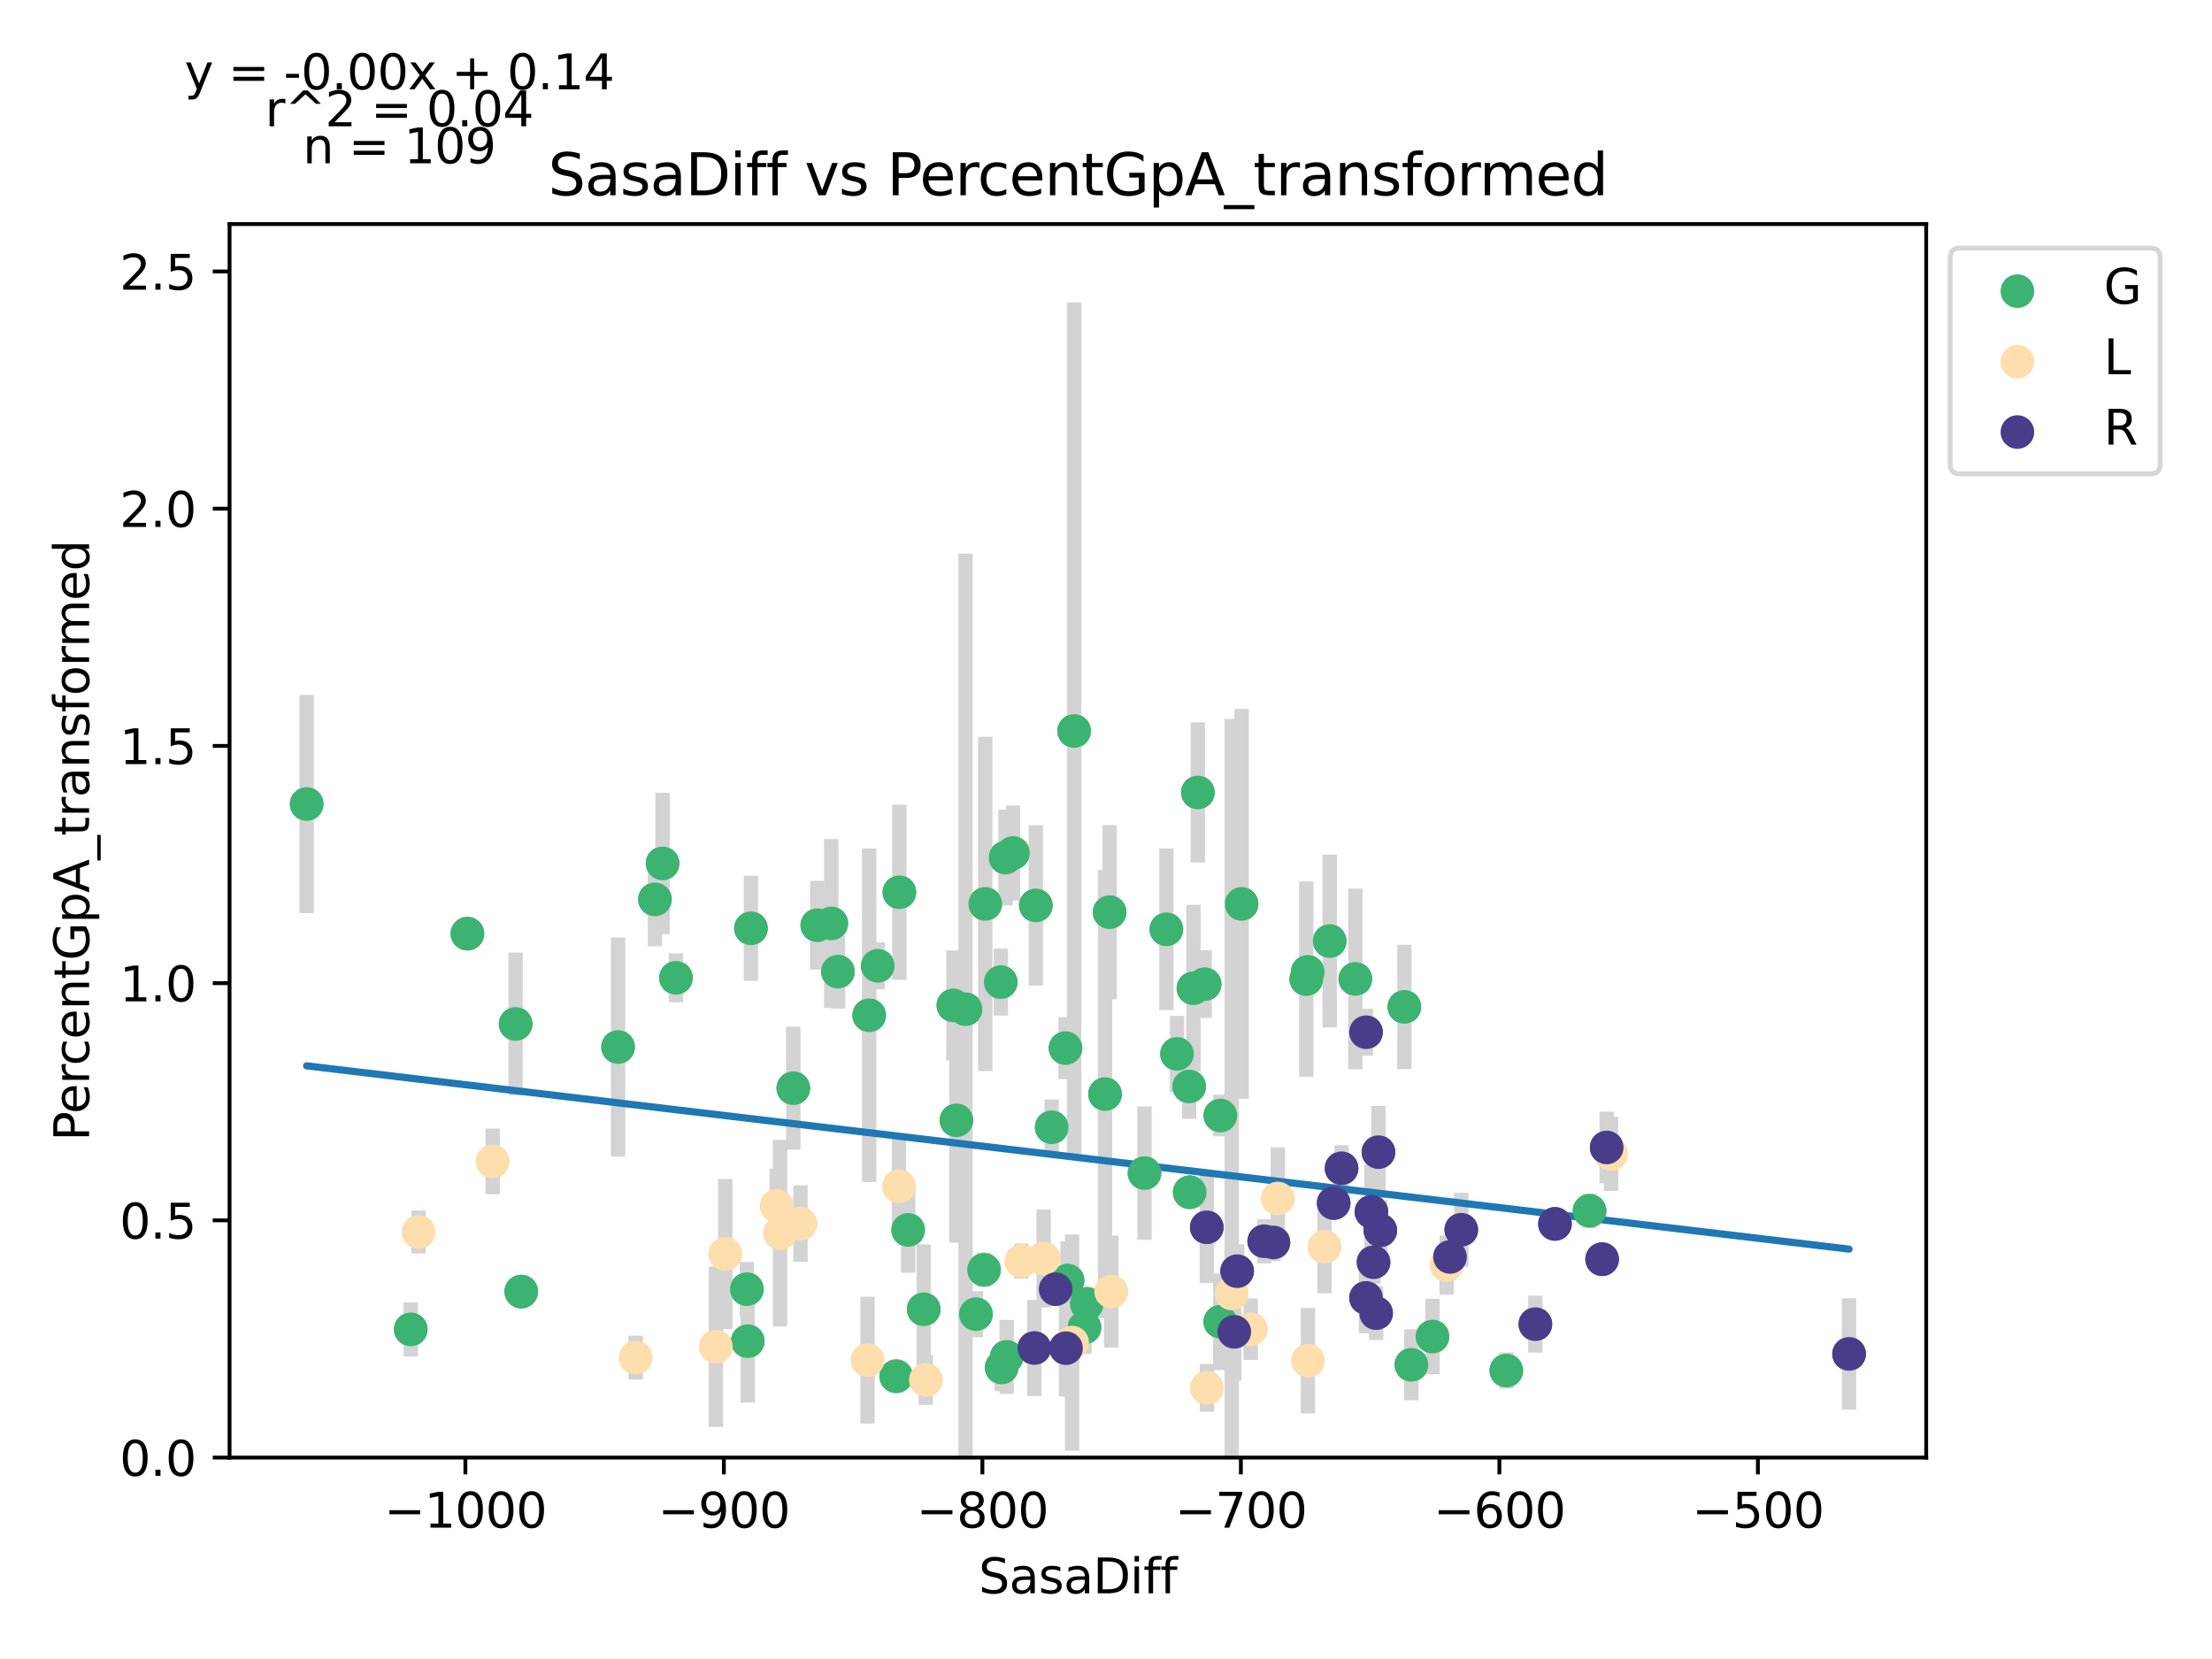 <?xml version="1.0" encoding="utf-8" standalone="no"?>
<!DOCTYPE svg PUBLIC "-//W3C//DTD SVG 1.1//EN"
  "http://www.w3.org/Graphics/SVG/1.1/DTD/svg11.dtd">
<svg xmlns:xlink="http://www.w3.org/1999/xlink" width="460.8pt" height="345.6pt" viewBox="0 0 460.8 345.6" xmlns="http://www.w3.org/2000/svg" version="1.1">
 <defs>
  <style type="text/css">*{stroke-linejoin: round; stroke-linecap: butt}</style>
 </defs>
 <g id="figure_1">
  <g id="patch_1">
   <path d="M 0 345.6 
L 460.8 345.6 
L 460.8 0 
L 0 0 
z
" style="fill: #ffffff"/>
  </g>
  <g id="axes_1">
   <g id="patch_2">
    <path d="M 47.821 303.64 
L 401.26 303.64 
L 401.26 46.676 
L 47.821 46.676 
z
" style="fill: #ffffff"/>
   </g>
   <g id="PathCollection_1">
    <defs>
     <path id="m483271504a" d="M 0 3 
C 0.796 3 1.559 2.684 2.121 2.121 
C 2.684 1.559 3 0.796 3 0 
C 3 -0.796 2.684 -1.559 2.121 -2.121 
C 1.559 -2.684 0.796 -3 0 -3 
C -0.796 -3 -1.559 -2.684 -2.121 -2.121 
C -2.684 -1.559 -3 -0.796 -3 0 
C -3 0.796 -2.684 1.559 -2.121 2.121 
C -1.559 2.684 -0.796 3 0 3 
z
" style="stroke: #3cb371"/>
    </defs>
    <g clip-path="url(#p241e7ecae6)">
     <use xlink:href="#m483271504a" x="174.551" y="202.403" style="fill: #3cb371; stroke: #3cb371"/>
     <use xlink:href="#m483271504a" x="136.435" y="187.357" style="fill: #3cb371; stroke: #3cb371"/>
     <use xlink:href="#m483271504a" x="208.471" y="204.591" style="fill: #3cb371; stroke: #3cb371"/>
     <use xlink:href="#m483271504a" x="128.75" y="218.117" style="fill: #3cb371; stroke: #3cb371"/>
     <use xlink:href="#m483271504a" x="247.724" y="226.337" style="fill: #3cb371; stroke: #3cb371"/>
     <use xlink:href="#m483271504a" x="173.172" y="192.366" style="fill: #3cb371; stroke: #3cb371"/>
     <use xlink:href="#m483271504a" x="298.408" y="278.431" style="fill: #3cb371; stroke: #3cb371"/>
     <use xlink:href="#m483271504a" x="181.067" y="211.498" style="fill: #3cb371; stroke: #3cb371"/>
     <use xlink:href="#m483271504a" x="242.979" y="193.595" style="fill: #3cb371; stroke: #3cb371"/>
     <use xlink:href="#m483271504a" x="201.132" y="210.233" style="fill: #3cb371; stroke: #3cb371"/>
     <use xlink:href="#m483271504a" x="231.154" y="190.021" style="fill: #3cb371; stroke: #3cb371"/>
     <use xlink:href="#m483271504a" x="209.705" y="282.671" style="fill: #3cb371; stroke: #3cb371"/>
     <use xlink:href="#m483271504a" x="205.246" y="188.298" style="fill: #3cb371; stroke: #3cb371"/>
     <use xlink:href="#m483271504a" x="230.2" y="227.918" style="fill: #3cb371; stroke: #3cb371"/>
     <use xlink:href="#m483271504a" x="221.967" y="218.334" style="fill: #3cb371; stroke: #3cb371"/>
     <use xlink:href="#m483271504a" x="313.788" y="285.51" style="fill: #3cb371; stroke: #3cb371"/>
     <use xlink:href="#m483271504a" x="292.555" y="209.753" style="fill: #3cb371; stroke: #3cb371"/>
     <use xlink:href="#m483271504a" x="277.002" y="196.037" style="fill: #3cb371; stroke: #3cb371"/>
     <use xlink:href="#m483271504a" x="294.025" y="284.312" style="fill: #3cb371; stroke: #3cb371"/>
     <use xlink:href="#m483271504a" x="245.193" y="219.546" style="fill: #3cb371; stroke: #3cb371"/>
     <use xlink:href="#m483271504a" x="272.118" y="203.963" style="fill: #3cb371; stroke: #3cb371"/>
     <use xlink:href="#m483271504a" x="187.356" y="185.878" style="fill: #3cb371; stroke: #3cb371"/>
     <use xlink:href="#m483271504a" x="250.955" y="205.017" style="fill: #3cb371; stroke: #3cb371"/>
     <use xlink:href="#m483271504a" x="219.086" y="234.829" style="fill: #3cb371; stroke: #3cb371"/>
     <use xlink:href="#m483271504a" x="238.423" y="244.376" style="fill: #3cb371; stroke: #3cb371"/>
     <use xlink:href="#m483271504a" x="189.182" y="256.217" style="fill: #3cb371; stroke: #3cb371"/>
     <use xlink:href="#m483271504a" x="247.837" y="248.366" style="fill: #3cb371; stroke: #3cb371"/>
     <use xlink:href="#m483271504a" x="199.247" y="233.381" style="fill: #3cb371; stroke: #3cb371"/>
     <use xlink:href="#m483271504a" x="211.019" y="177.693" style="fill: #3cb371; stroke: #3cb371"/>
     <use xlink:href="#m483271504a" x="248.612" y="205.863" style="fill: #3cb371; stroke: #3cb371"/>
     <use xlink:href="#m483271504a" x="258.645" y="188.302" style="fill: #3cb371; stroke: #3cb371"/>
     <use xlink:href="#m483271504a" x="203.307" y="273.766" style="fill: #3cb371; stroke: #3cb371"/>
     <use xlink:href="#m483271504a" x="215.784" y="188.615" style="fill: #3cb371; stroke: #3cb371"/>
     <use xlink:href="#m483271504a" x="97.371" y="194.498" style="fill: #3cb371; stroke: #3cb371"/>
     <use xlink:href="#m483271504a" x="63.887" y="167.49" style="fill: #3cb371; stroke: #3cb371"/>
     <use xlink:href="#m483271504a" x="209.473" y="178.649" style="fill: #3cb371; stroke: #3cb371"/>
     <use xlink:href="#m483271504a" x="198.606" y="209.439" style="fill: #3cb371; stroke: #3cb371"/>
     <use xlink:href="#m483271504a" x="138.023" y="179.866" style="fill: #3cb371; stroke: #3cb371"/>
     <use xlink:href="#m483271504a" x="140.813" y="203.697" style="fill: #3cb371; stroke: #3cb371"/>
     <use xlink:href="#m483271504a" x="107.414" y="213.308" style="fill: #3cb371; stroke: #3cb371"/>
     <use xlink:href="#m483271504a" x="156.441" y="193.383" style="fill: #3cb371; stroke: #3cb371"/>
     <use xlink:href="#m483271504a" x="155.584" y="268.556" style="fill: #3cb371; stroke: #3cb371"/>
     <use xlink:href="#m483271504a" x="223.765" y="152.278" style="fill: #3cb371; stroke: #3cb371"/>
     <use xlink:href="#m483271504a" x="192.424" y="272.745" style="fill: #3cb371; stroke: #3cb371"/>
     <use xlink:href="#m483271504a" x="222.392" y="266.753" style="fill: #3cb371; stroke: #3cb371"/>
     <use xlink:href="#m483271504a" x="204.987" y="264.523" style="fill: #3cb371; stroke: #3cb371"/>
     <use xlink:href="#m483271504a" x="85.567" y="276.933" style="fill: #3cb371; stroke: #3cb371"/>
     <use xlink:href="#m483271504a" x="182.844" y="201.194" style="fill: #3cb371; stroke: #3cb371"/>
     <use xlink:href="#m483271504a" x="108.588" y="269.061" style="fill: #3cb371; stroke: #3cb371"/>
     <use xlink:href="#m483271504a" x="170.253" y="192.74" style="fill: #3cb371; stroke: #3cb371"/>
     <use xlink:href="#m483271504a" x="225.914" y="276.536" style="fill: #3cb371; stroke: #3cb371"/>
     <use xlink:href="#m483271504a" x="186.694" y="286.699" style="fill: #3cb371; stroke: #3cb371"/>
     <use xlink:href="#m483271504a" x="254.223" y="232.385" style="fill: #3cb371; stroke: #3cb371"/>
     <use xlink:href="#m483271504a" x="208.66" y="284.876" style="fill: #3cb371; stroke: #3cb371"/>
     <use xlink:href="#m483271504a" x="272.425" y="202.461" style="fill: #3cb371; stroke: #3cb371"/>
     <use xlink:href="#m483271504a" x="165.261" y="226.689" style="fill: #3cb371; stroke: #3cb371"/>
     <use xlink:href="#m483271504a" x="282.344" y="203.927" style="fill: #3cb371; stroke: #3cb371"/>
     <use xlink:href="#m483271504a" x="155.767" y="279.392" style="fill: #3cb371; stroke: #3cb371"/>
     <use xlink:href="#m483271504a" x="226.388" y="271.618" style="fill: #3cb371; stroke: #3cb371"/>
     <use xlink:href="#m483271504a" x="331.133" y="252.227" style="fill: #3cb371; stroke: #3cb371"/>
     <use xlink:href="#m483271504a" x="254.207" y="275.339" style="fill: #3cb371; stroke: #3cb371"/>
     <use xlink:href="#m483271504a" x="249.533" y="165.084" style="fill: #3cb371; stroke: #3cb371"/>
    </g>
   </g>
   <g id="PathCollection_2">
    <defs>
     <path id="m5cefee8f7d" d="M 0 3 
C 0.796 3 1.559 2.684 2.121 2.121 
C 2.684 1.559 3 0.796 3 0 
C 3 -0.796 2.684 -1.559 2.121 -2.121 
C 1.559 -2.684 0.796 -3 0 -3 
C -0.796 -3 -1.559 -2.684 -2.121 -2.121 
C -2.684 -1.559 -3 -0.796 -3 0 
C -3 0.796 -2.684 1.559 -2.121 2.121 
C -1.559 2.684 -0.796 3 0 3 
z
" style="stroke: #ffdead"/>
    </defs>
    <g clip-path="url(#p241e7ecae6)">
     <use xlink:href="#m5cefee8f7d" x="149.133" y="280.524" style="fill: #ffdead; stroke: #ffdead"/>
     <use xlink:href="#m5cefee8f7d" x="272.457" y="283.462" style="fill: #ffdead; stroke: #ffdead"/>
     <use xlink:href="#m5cefee8f7d" x="231.487" y="269.058" style="fill: #ffdead; stroke: #ffdead"/>
     <use xlink:href="#m5cefee8f7d" x="335.603" y="240.386" style="fill: #ffdead; stroke: #ffdead"/>
     <use xlink:href="#m5cefee8f7d" x="301.37" y="263.54" style="fill: #ffdead; stroke: #ffdead"/>
     <use xlink:href="#m5cefee8f7d" x="217.411" y="262.159" style="fill: #ffdead; stroke: #ffdead"/>
     <use xlink:href="#m5cefee8f7d" x="260.545" y="276.901" style="fill: #ffdead; stroke: #ffdead"/>
     <use xlink:href="#m5cefee8f7d" x="275.92" y="259.744" style="fill: #ffdead; stroke: #ffdead"/>
     <use xlink:href="#m5cefee8f7d" x="256.587" y="269.46" style="fill: #ffdead; stroke: #ffdead"/>
     <use xlink:href="#m5cefee8f7d" x="223.345" y="279.692" style="fill: #ffdead; stroke: #ffdead"/>
     <use xlink:href="#m5cefee8f7d" x="266.2" y="249.666" style="fill: #ffdead; stroke: #ffdead"/>
     <use xlink:href="#m5cefee8f7d" x="87.199" y="256.643" style="fill: #ffdead; stroke: #ffdead"/>
     <use xlink:href="#m5cefee8f7d" x="151.088" y="261.222" style="fill: #ffdead; stroke: #ffdead"/>
     <use xlink:href="#m5cefee8f7d" x="187.276" y="247.136" style="fill: #ffdead; stroke: #ffdead"/>
     <use xlink:href="#m5cefee8f7d" x="102.622" y="241.935" style="fill: #ffdead; stroke: #ffdead"/>
     <use xlink:href="#m5cefee8f7d" x="166.753" y="254.893" style="fill: #ffdead; stroke: #ffdead"/>
     <use xlink:href="#m5cefee8f7d" x="212.769" y="262.69" style="fill: #ffdead; stroke: #ffdead"/>
     <use xlink:href="#m5cefee8f7d" x="162.499" y="256.895" style="fill: #ffdead; stroke: #ffdead"/>
     <use xlink:href="#m5cefee8f7d" x="192.871" y="287.465" style="fill: #ffdead; stroke: #ffdead"/>
     <use xlink:href="#m5cefee8f7d" x="161.804" y="251.222" style="fill: #ffdead; stroke: #ffdead"/>
     <use xlink:href="#m5cefee8f7d" x="251.423" y="289.125" style="fill: #ffdead; stroke: #ffdead"/>
     <use xlink:href="#m5cefee8f7d" x="132.423" y="282.816" style="fill: #ffdead; stroke: #ffdead"/>
     <use xlink:href="#m5cefee8f7d" x="180.733" y="283.348" style="fill: #ffdead; stroke: #ffdead"/>
    </g>
   </g>
   <g id="PathCollection_3">
    <defs>
     <path id="mf00b4b32f2" d="M 0 3 
C 0.796 3 1.559 2.684 2.121 2.121 
C 2.684 1.559 3 0.796 3 0 
C 3 -0.796 2.684 -1.559 2.121 -2.121 
C 1.559 -2.684 0.796 -3 0 -3 
C -0.796 -3 -1.559 -2.684 -2.121 -2.121 
C -2.684 -1.559 -3 -0.796 -3 0 
C -3 0.796 -2.684 1.559 -2.121 2.121 
C -1.559 2.684 -0.796 3 0 3 
z
" style="stroke: #483d8b"/>
    </defs>
    <g clip-path="url(#p241e7ecae6)">
     <use xlink:href="#mf00b4b32f2" x="257.718" y="264.808" style="fill: #483d8b; stroke: #483d8b"/>
     <use xlink:href="#mf00b4b32f2" x="302.065" y="261.85" style="fill: #483d8b; stroke: #483d8b"/>
     <use xlink:href="#mf00b4b32f2" x="287.159" y="240.017" style="fill: #483d8b; stroke: #483d8b"/>
     <use xlink:href="#mf00b4b32f2" x="215.472" y="280.812" style="fill: #483d8b; stroke: #483d8b"/>
     <use xlink:href="#mf00b4b32f2" x="285.694" y="252.43" style="fill: #483d8b; stroke: #483d8b"/>
     <use xlink:href="#mf00b4b32f2" x="304.407" y="256.185" style="fill: #483d8b; stroke: #483d8b"/>
     <use xlink:href="#mf00b4b32f2" x="287.546" y="256.314" style="fill: #483d8b; stroke: #483d8b"/>
     <use xlink:href="#mf00b4b32f2" x="286.669" y="273.553" style="fill: #483d8b; stroke: #483d8b"/>
     <use xlink:href="#mf00b4b32f2" x="286.136" y="262.945" style="fill: #483d8b; stroke: #483d8b"/>
     <use xlink:href="#mf00b4b32f2" x="251.391" y="255.67" style="fill: #483d8b; stroke: #483d8b"/>
     <use xlink:href="#mf00b4b32f2" x="257.121" y="277.439" style="fill: #483d8b; stroke: #483d8b"/>
     <use xlink:href="#mf00b4b32f2" x="222.069" y="280.847" style="fill: #483d8b; stroke: #483d8b"/>
     <use xlink:href="#mf00b4b32f2" x="277.826" y="250.623" style="fill: #483d8b; stroke: #483d8b"/>
     <use xlink:href="#mf00b4b32f2" x="385.195" y="282.045" style="fill: #483d8b; stroke: #483d8b"/>
     <use xlink:href="#mf00b4b32f2" x="323.928" y="254.962" style="fill: #483d8b; stroke: #483d8b"/>
     <use xlink:href="#mf00b4b32f2" x="279.469" y="243.369" style="fill: #483d8b; stroke: #483d8b"/>
     <use xlink:href="#mf00b4b32f2" x="334.704" y="239.039" style="fill: #483d8b; stroke: #483d8b"/>
     <use xlink:href="#mf00b4b32f2" x="263.356" y="258.575" style="fill: #483d8b; stroke: #483d8b"/>
     <use xlink:href="#mf00b4b32f2" x="333.751" y="262.317" style="fill: #483d8b; stroke: #483d8b"/>
     <use xlink:href="#mf00b4b32f2" x="265.279" y="258.827" style="fill: #483d8b; stroke: #483d8b"/>
     <use xlink:href="#mf00b4b32f2" x="219.909" y="268.557" style="fill: #483d8b; stroke: #483d8b"/>
     <use xlink:href="#mf00b4b32f2" x="319.846" y="275.846" style="fill: #483d8b; stroke: #483d8b"/>
     <use xlink:href="#mf00b4b32f2" x="284.568" y="270.377" style="fill: #483d8b; stroke: #483d8b"/>
     <use xlink:href="#mf00b4b32f2" x="284.568" y="215.026" style="fill: #483d8b; stroke: #483d8b"/>
    </g>
   </g>
   <g id="matplotlib.axis_1">
    <g id="xtick_1">
     <g id="line2d_1">
      <defs>
       <path id="m5327091798" d="M 0 0 
L 0 3.5 
" style="stroke: #000000; stroke-width: 0.8"/>
      </defs>
      <g>
       <use xlink:href="#m5327091798" x="96.946" y="303.64" style="stroke: #000000; stroke-width: 0.8"/>
      </g>
     </g>
     <g id="text_1">
      <!-- −1000 -->
      <g transform="translate(80.031 318.238)scale(0.1 -0.1)">
       <defs>
        <path id="DejaVuSans-2212" d="M 678 2272 
L 4684 2272 
L 4684 1741 
L 678 1741 
L 678 2272 
z
" transform="scale(0.016)"/>
        <path id="DejaVuSans-31" d="M 794 531 
L 1825 531 
L 1825 4091 
L 703 3866 
L 703 4441 
L 1819 4666 
L 2450 4666 
L 2450 531 
L 3481 531 
L 3481 0 
L 794 0 
L 794 531 
z
" transform="scale(0.016)"/>
        <path id="DejaVuSans-30" d="M 2034 4250 
Q 1547 4250 1301 3770 
Q 1056 3291 1056 2328 
Q 1056 1369 1301 889 
Q 1547 409 2034 409 
Q 2525 409 2770 889 
Q 3016 1369 3016 2328 
Q 3016 3291 2770 3770 
Q 2525 4250 2034 4250 
z
M 2034 4750 
Q 2819 4750 3233 4129 
Q 3647 3509 3647 2328 
Q 3647 1150 3233 529 
Q 2819 -91 2034 -91 
Q 1250 -91 836 529 
Q 422 1150 422 2328 
Q 422 3509 836 4129 
Q 1250 4750 2034 4750 
z
" transform="scale(0.016)"/>
       </defs>
       <use xlink:href="#DejaVuSans-2212"/>
       <use xlink:href="#DejaVuSans-31" x="83.789"/>
       <use xlink:href="#DejaVuSans-30" x="147.412"/>
       <use xlink:href="#DejaVuSans-30" x="211.035"/>
       <use xlink:href="#DejaVuSans-30" x="274.658"/>
      </g>
     </g>
    </g>
    <g id="xtick_2">
     <g id="line2d_2">
      <g>
       <use xlink:href="#m5327091798" x="150.797" y="303.64" style="stroke: #000000; stroke-width: 0.8"/>
      </g>
     </g>
     <g id="text_2">
      <!-- −900 -->
      <g transform="translate(137.063 318.238)scale(0.1 -0.1)">
       <defs>
        <path id="DejaVuSans-39" d="M 703 97 
L 703 672 
Q 941 559 1184 500 
Q 1428 441 1663 441 
Q 2288 441 2617 861 
Q 2947 1281 2994 2138 
Q 2813 1869 2534 1725 
Q 2256 1581 1919 1581 
Q 1219 1581 811 2004 
Q 403 2428 403 3163 
Q 403 3881 828 4315 
Q 1253 4750 1959 4750 
Q 2769 4750 3195 4129 
Q 3622 3509 3622 2328 
Q 3622 1225 3098 567 
Q 2575 -91 1691 -91 
Q 1453 -91 1209 -44 
Q 966 3 703 97 
z
M 1959 2075 
Q 2384 2075 2632 2365 
Q 2881 2656 2881 3163 
Q 2881 3666 2632 3958 
Q 2384 4250 1959 4250 
Q 1534 4250 1286 3958 
Q 1038 3666 1038 3163 
Q 1038 2656 1286 2365 
Q 1534 2075 1959 2075 
z
" transform="scale(0.016)"/>
       </defs>
       <use xlink:href="#DejaVuSans-2212"/>
       <use xlink:href="#DejaVuSans-39" x="83.789"/>
       <use xlink:href="#DejaVuSans-30" x="147.412"/>
       <use xlink:href="#DejaVuSans-30" x="211.035"/>
      </g>
     </g>
    </g>
    <g id="xtick_3">
     <g id="line2d_3">
      <g>
       <use xlink:href="#m5327091798" x="204.648" y="303.64" style="stroke: #000000; stroke-width: 0.8"/>
      </g>
     </g>
     <g id="text_3">
      <!-- −800 -->
      <g transform="translate(190.914 318.238)scale(0.1 -0.1)">
       <defs>
        <path id="DejaVuSans-38" d="M 2034 2216 
Q 1584 2216 1326 1975 
Q 1069 1734 1069 1313 
Q 1069 891 1326 650 
Q 1584 409 2034 409 
Q 2484 409 2743 651 
Q 3003 894 3003 1313 
Q 3003 1734 2745 1975 
Q 2488 2216 2034 2216 
z
M 1403 2484 
Q 997 2584 770 2862 
Q 544 3141 544 3541 
Q 544 4100 942 4425 
Q 1341 4750 2034 4750 
Q 2731 4750 3128 4425 
Q 3525 4100 3525 3541 
Q 3525 3141 3298 2862 
Q 3072 2584 2669 2484 
Q 3125 2378 3379 2068 
Q 3634 1759 3634 1313 
Q 3634 634 3220 271 
Q 2806 -91 2034 -91 
Q 1263 -91 848 271 
Q 434 634 434 1313 
Q 434 1759 690 2068 
Q 947 2378 1403 2484 
z
M 1172 3481 
Q 1172 3119 1398 2916 
Q 1625 2713 2034 2713 
Q 2441 2713 2670 2916 
Q 2900 3119 2900 3481 
Q 2900 3844 2670 4047 
Q 2441 4250 2034 4250 
Q 1625 4250 1398 4047 
Q 1172 3844 1172 3481 
z
" transform="scale(0.016)"/>
       </defs>
       <use xlink:href="#DejaVuSans-2212"/>
       <use xlink:href="#DejaVuSans-38" x="83.789"/>
       <use xlink:href="#DejaVuSans-30" x="147.412"/>
       <use xlink:href="#DejaVuSans-30" x="211.035"/>
      </g>
     </g>
    </g>
    <g id="xtick_4">
     <g id="line2d_4">
      <g>
       <use xlink:href="#m5327091798" x="258.499" y="303.64" style="stroke: #000000; stroke-width: 0.8"/>
      </g>
     </g>
     <g id="text_4">
      <!-- −700 -->
      <g transform="translate(244.766 318.238)scale(0.1 -0.1)">
       <defs>
        <path id="DejaVuSans-37" d="M 525 4666 
L 3525 4666 
L 3525 4397 
L 1831 0 
L 1172 0 
L 2766 4134 
L 525 4134 
L 525 4666 
z
" transform="scale(0.016)"/>
       </defs>
       <use xlink:href="#DejaVuSans-2212"/>
       <use xlink:href="#DejaVuSans-37" x="83.789"/>
       <use xlink:href="#DejaVuSans-30" x="147.412"/>
       <use xlink:href="#DejaVuSans-30" x="211.035"/>
      </g>
     </g>
    </g>
    <g id="xtick_5">
     <g id="line2d_5">
      <g>
       <use xlink:href="#m5327091798" x="312.35" y="303.64" style="stroke: #000000; stroke-width: 0.8"/>
      </g>
     </g>
     <g id="text_5">
      <!-- −600 -->
      <g transform="translate(298.617 318.238)scale(0.1 -0.1)">
       <defs>
        <path id="DejaVuSans-36" d="M 2113 2584 
Q 1688 2584 1439 2293 
Q 1191 2003 1191 1497 
Q 1191 994 1439 701 
Q 1688 409 2113 409 
Q 2538 409 2786 701 
Q 3034 994 3034 1497 
Q 3034 2003 2786 2293 
Q 2538 2584 2113 2584 
z
M 3366 4563 
L 3366 3988 
Q 3128 4100 2886 4159 
Q 2644 4219 2406 4219 
Q 1781 4219 1451 3797 
Q 1122 3375 1075 2522 
Q 1259 2794 1537 2939 
Q 1816 3084 2150 3084 
Q 2853 3084 3261 2657 
Q 3669 2231 3669 1497 
Q 3669 778 3244 343 
Q 2819 -91 2113 -91 
Q 1303 -91 875 529 
Q 447 1150 447 2328 
Q 447 3434 972 4092 
Q 1497 4750 2381 4750 
Q 2619 4750 2861 4703 
Q 3103 4656 3366 4563 
z
" transform="scale(0.016)"/>
       </defs>
       <use xlink:href="#DejaVuSans-2212"/>
       <use xlink:href="#DejaVuSans-36" x="83.789"/>
       <use xlink:href="#DejaVuSans-30" x="147.412"/>
       <use xlink:href="#DejaVuSans-30" x="211.035"/>
      </g>
     </g>
    </g>
    <g id="xtick_6">
     <g id="line2d_6">
      <g>
       <use xlink:href="#m5327091798" x="366.201" y="303.64" style="stroke: #000000; stroke-width: 0.8"/>
      </g>
     </g>
     <g id="text_6">
      <!-- −500 -->
      <g transform="translate(352.468 318.238)scale(0.1 -0.1)">
       <defs>
        <path id="DejaVuSans-35" d="M 691 4666 
L 3169 4666 
L 3169 4134 
L 1269 4134 
L 1269 2991 
Q 1406 3038 1543 3061 
Q 1681 3084 1819 3084 
Q 2600 3084 3056 2656 
Q 3513 2228 3513 1497 
Q 3513 744 3044 326 
Q 2575 -91 1722 -91 
Q 1428 -91 1123 -41 
Q 819 9 494 109 
L 494 744 
Q 775 591 1075 516 
Q 1375 441 1709 441 
Q 2250 441 2565 725 
Q 2881 1009 2881 1497 
Q 2881 1984 2565 2268 
Q 2250 2553 1709 2553 
Q 1456 2553 1204 2497 
Q 953 2441 691 2322 
L 691 4666 
z
" transform="scale(0.016)"/>
       </defs>
       <use xlink:href="#DejaVuSans-2212"/>
       <use xlink:href="#DejaVuSans-35" x="83.789"/>
       <use xlink:href="#DejaVuSans-30" x="147.412"/>
       <use xlink:href="#DejaVuSans-30" x="211.035"/>
      </g>
     </g>
    </g>
    <g id="text_7">
     <!-- SasaDiff -->
     <g transform="translate(203.874 331.917)scale(0.1 -0.1)">
      <defs>
       <path id="DejaVuSans-53" d="M 3425 4513 
L 3425 3897 
Q 3066 4069 2747 4153 
Q 2428 4238 2131 4238 
Q 1616 4238 1336 4038 
Q 1056 3838 1056 3469 
Q 1056 3159 1242 3001 
Q 1428 2844 1947 2747 
L 2328 2669 
Q 3034 2534 3370 2195 
Q 3706 1856 3706 1288 
Q 3706 609 3251 259 
Q 2797 -91 1919 -91 
Q 1588 -91 1214 -16 
Q 841 59 441 206 
L 441 856 
Q 825 641 1194 531 
Q 1563 422 1919 422 
Q 2459 422 2753 634 
Q 3047 847 3047 1241 
Q 3047 1584 2836 1778 
Q 2625 1972 2144 2069 
L 1759 2144 
Q 1053 2284 737 2584 
Q 422 2884 422 3419 
Q 422 4038 858 4394 
Q 1294 4750 2059 4750 
Q 2388 4750 2728 4690 
Q 3069 4631 3425 4513 
z
" transform="scale(0.016)"/>
       <path id="DejaVuSans-61" d="M 2194 1759 
Q 1497 1759 1228 1600 
Q 959 1441 959 1056 
Q 959 750 1161 570 
Q 1363 391 1709 391 
Q 2188 391 2477 730 
Q 2766 1069 2766 1631 
L 2766 1759 
L 2194 1759 
z
M 3341 1997 
L 3341 0 
L 2766 0 
L 2766 531 
Q 2569 213 2275 61 
Q 1981 -91 1556 -91 
Q 1019 -91 701 211 
Q 384 513 384 1019 
Q 384 1609 779 1909 
Q 1175 2209 1959 2209 
L 2766 2209 
L 2766 2266 
Q 2766 2663 2505 2880 
Q 2244 3097 1772 3097 
Q 1472 3097 1187 3025 
Q 903 2953 641 2809 
L 641 3341 
Q 956 3463 1253 3523 
Q 1550 3584 1831 3584 
Q 2591 3584 2966 3190 
Q 3341 2797 3341 1997 
z
" transform="scale(0.016)"/>
       <path id="DejaVuSans-73" d="M 2834 3397 
L 2834 2853 
Q 2591 2978 2328 3040 
Q 2066 3103 1784 3103 
Q 1356 3103 1142 2972 
Q 928 2841 928 2578 
Q 928 2378 1081 2264 
Q 1234 2150 1697 2047 
L 1894 2003 
Q 2506 1872 2764 1633 
Q 3022 1394 3022 966 
Q 3022 478 2636 193 
Q 2250 -91 1575 -91 
Q 1294 -91 989 -36 
Q 684 19 347 128 
L 347 722 
Q 666 556 975 473 
Q 1284 391 1588 391 
Q 1994 391 2212 530 
Q 2431 669 2431 922 
Q 2431 1156 2273 1281 
Q 2116 1406 1581 1522 
L 1381 1569 
Q 847 1681 609 1914 
Q 372 2147 372 2553 
Q 372 3047 722 3315 
Q 1072 3584 1716 3584 
Q 2034 3584 2315 3537 
Q 2597 3491 2834 3397 
z
" transform="scale(0.016)"/>
       <path id="DejaVuSans-44" d="M 1259 4147 
L 1259 519 
L 2022 519 
Q 2988 519 3436 956 
Q 3884 1394 3884 2338 
Q 3884 3275 3436 3711 
Q 2988 4147 2022 4147 
L 1259 4147 
z
M 628 4666 
L 1925 4666 
Q 3281 4666 3915 4102 
Q 4550 3538 4550 2338 
Q 4550 1131 3912 565 
Q 3275 0 1925 0 
L 628 0 
L 628 4666 
z
" transform="scale(0.016)"/>
       <path id="DejaVuSans-69" d="M 603 3500 
L 1178 3500 
L 1178 0 
L 603 0 
L 603 3500 
z
M 603 4863 
L 1178 4863 
L 1178 4134 
L 603 4134 
L 603 4863 
z
" transform="scale(0.016)"/>
       <path id="DejaVuSans-66" d="M 2375 4863 
L 2375 4384 
L 1825 4384 
Q 1516 4384 1395 4259 
Q 1275 4134 1275 3809 
L 1275 3500 
L 2222 3500 
L 2222 3053 
L 1275 3053 
L 1275 0 
L 697 0 
L 697 3053 
L 147 3053 
L 147 3500 
L 697 3500 
L 697 3744 
Q 697 4328 969 4595 
Q 1241 4863 1831 4863 
L 2375 4863 
z
" transform="scale(0.016)"/>
      </defs>
      <use xlink:href="#DejaVuSans-53"/>
      <use xlink:href="#DejaVuSans-61" x="63.477"/>
      <use xlink:href="#DejaVuSans-73" x="124.756"/>
      <use xlink:href="#DejaVuSans-61" x="176.855"/>
      <use xlink:href="#DejaVuSans-44" x="238.135"/>
      <use xlink:href="#DejaVuSans-69" x="315.137"/>
      <use xlink:href="#DejaVuSans-66" x="342.92"/>
      <use xlink:href="#DejaVuSans-66" x="378.125"/>
     </g>
    </g>
   </g>
   <g id="matplotlib.axis_2">
    <g id="ytick_1">
     <g id="line2d_7">
      <defs>
       <path id="md07d2df11a" d="M 0 0 
L -3.5 0 
" style="stroke: #000000; stroke-width: 0.8"/>
      </defs>
      <g>
       <use xlink:href="#md07d2df11a" x="47.821" y="303.64" style="stroke: #000000; stroke-width: 0.8"/>
      </g>
     </g>
     <g id="text_8">
      <!-- 0.0 -->
      <g transform="translate(24.918 307.439)scale(0.1 -0.1)">
       <defs>
        <path id="DejaVuSans-2e" d="M 684 794 
L 1344 794 
L 1344 0 
L 684 0 
L 684 794 
z
" transform="scale(0.016)"/>
       </defs>
       <use xlink:href="#DejaVuSans-30"/>
       <use xlink:href="#DejaVuSans-2e" x="63.623"/>
       <use xlink:href="#DejaVuSans-30" x="95.41"/>
      </g>
     </g>
    </g>
    <g id="ytick_2">
     <g id="line2d_8">
      <g>
       <use xlink:href="#md07d2df11a" x="47.821" y="254.222" style="stroke: #000000; stroke-width: 0.8"/>
      </g>
     </g>
     <g id="text_9">
      <!-- 0.5 -->
      <g transform="translate(24.918 258.021)scale(0.1 -0.1)">
       <use xlink:href="#DejaVuSans-30"/>
       <use xlink:href="#DejaVuSans-2e" x="63.623"/>
       <use xlink:href="#DejaVuSans-35" x="95.41"/>
      </g>
     </g>
    </g>
    <g id="ytick_3">
     <g id="line2d_9">
      <g>
       <use xlink:href="#md07d2df11a" x="47.821" y="204.804" style="stroke: #000000; stroke-width: 0.8"/>
      </g>
     </g>
     <g id="text_10">
      <!-- 1.0 -->
      <g transform="translate(24.918 208.603)scale(0.1 -0.1)">
       <use xlink:href="#DejaVuSans-31"/>
       <use xlink:href="#DejaVuSans-2e" x="63.623"/>
       <use xlink:href="#DejaVuSans-30" x="95.41"/>
      </g>
     </g>
    </g>
    <g id="ytick_4">
     <g id="line2d_10">
      <g>
       <use xlink:href="#md07d2df11a" x="47.821" y="155.385" style="stroke: #000000; stroke-width: 0.8"/>
      </g>
     </g>
     <g id="text_11">
      <!-- 1.5 -->
      <g transform="translate(24.918 159.185)scale(0.1 -0.1)">
       <use xlink:href="#DejaVuSans-31"/>
       <use xlink:href="#DejaVuSans-2e" x="63.623"/>
       <use xlink:href="#DejaVuSans-35" x="95.41"/>
      </g>
     </g>
    </g>
    <g id="ytick_5">
     <g id="line2d_11">
      <g>
       <use xlink:href="#md07d2df11a" x="47.821" y="105.967" style="stroke: #000000; stroke-width: 0.8"/>
      </g>
     </g>
     <g id="text_12">
      <!-- 2.0 -->
      <g transform="translate(24.918 109.766)scale(0.1 -0.1)">
       <defs>
        <path id="DejaVuSans-32" d="M 1228 531 
L 3431 531 
L 3431 0 
L 469 0 
L 469 531 
Q 828 903 1448 1529 
Q 2069 2156 2228 2338 
Q 2531 2678 2651 2914 
Q 2772 3150 2772 3378 
Q 2772 3750 2511 3984 
Q 2250 4219 1831 4219 
Q 1534 4219 1204 4116 
Q 875 4013 500 3803 
L 500 4441 
Q 881 4594 1212 4672 
Q 1544 4750 1819 4750 
Q 2544 4750 2975 4387 
Q 3406 4025 3406 3419 
Q 3406 3131 3298 2873 
Q 3191 2616 2906 2266 
Q 2828 2175 2409 1742 
Q 1991 1309 1228 531 
z
" transform="scale(0.016)"/>
       </defs>
       <use xlink:href="#DejaVuSans-32"/>
       <use xlink:href="#DejaVuSans-2e" x="63.623"/>
       <use xlink:href="#DejaVuSans-30" x="95.41"/>
      </g>
     </g>
    </g>
    <g id="ytick_6">
     <g id="line2d_12">
      <g>
       <use xlink:href="#md07d2df11a" x="47.821" y="56.549" style="stroke: #000000; stroke-width: 0.8"/>
      </g>
     </g>
     <g id="text_13">
      <!-- 2.5 -->
      <g transform="translate(24.918 60.348)scale(0.1 -0.1)">
       <use xlink:href="#DejaVuSans-32"/>
       <use xlink:href="#DejaVuSans-2e" x="63.623"/>
       <use xlink:href="#DejaVuSans-35" x="95.41"/>
      </g>
     </g>
    </g>
    <g id="text_14">
     <!-- PercentGpA_transformed -->
     <g transform="translate(18.56 237.696)rotate(-90)scale(0.1 -0.1)">
      <defs>
       <path id="DejaVuSans-50" d="M 1259 4147 
L 1259 2394 
L 2053 2394 
Q 2494 2394 2734 2622 
Q 2975 2850 2975 3272 
Q 2975 3691 2734 3919 
Q 2494 4147 2053 4147 
L 1259 4147 
z
M 628 4666 
L 2053 4666 
Q 2838 4666 3239 4311 
Q 3641 3956 3641 3272 
Q 3641 2581 3239 2228 
Q 2838 1875 2053 1875 
L 1259 1875 
L 1259 0 
L 628 0 
L 628 4666 
z
" transform="scale(0.016)"/>
       <path id="DejaVuSans-65" d="M 3597 1894 
L 3597 1613 
L 953 1613 
Q 991 1019 1311 708 
Q 1631 397 2203 397 
Q 2534 397 2845 478 
Q 3156 559 3463 722 
L 3463 178 
Q 3153 47 2828 -22 
Q 2503 -91 2169 -91 
Q 1331 -91 842 396 
Q 353 884 353 1716 
Q 353 2575 817 3079 
Q 1281 3584 2069 3584 
Q 2775 3584 3186 3129 
Q 3597 2675 3597 1894 
z
M 3022 2063 
Q 3016 2534 2758 2815 
Q 2500 3097 2075 3097 
Q 1594 3097 1305 2825 
Q 1016 2553 972 2059 
L 3022 2063 
z
" transform="scale(0.016)"/>
       <path id="DejaVuSans-72" d="M 2631 2963 
Q 2534 3019 2420 3045 
Q 2306 3072 2169 3072 
Q 1681 3072 1420 2755 
Q 1159 2438 1159 1844 
L 1159 0 
L 581 0 
L 581 3500 
L 1159 3500 
L 1159 2956 
Q 1341 3275 1631 3429 
Q 1922 3584 2338 3584 
Q 2397 3584 2469 3576 
Q 2541 3569 2628 3553 
L 2631 2963 
z
" transform="scale(0.016)"/>
       <path id="DejaVuSans-63" d="M 3122 3366 
L 3122 2828 
Q 2878 2963 2633 3030 
Q 2388 3097 2138 3097 
Q 1578 3097 1268 2742 
Q 959 2388 959 1747 
Q 959 1106 1268 751 
Q 1578 397 2138 397 
Q 2388 397 2633 464 
Q 2878 531 3122 666 
L 3122 134 
Q 2881 22 2623 -34 
Q 2366 -91 2075 -91 
Q 1284 -91 818 406 
Q 353 903 353 1747 
Q 353 2603 823 3093 
Q 1294 3584 2113 3584 
Q 2378 3584 2631 3529 
Q 2884 3475 3122 3366 
z
" transform="scale(0.016)"/>
       <path id="DejaVuSans-6e" d="M 3513 2113 
L 3513 0 
L 2938 0 
L 2938 2094 
Q 2938 2591 2744 2837 
Q 2550 3084 2163 3084 
Q 1697 3084 1428 2787 
Q 1159 2491 1159 1978 
L 1159 0 
L 581 0 
L 581 3500 
L 1159 3500 
L 1159 2956 
Q 1366 3272 1645 3428 
Q 1925 3584 2291 3584 
Q 2894 3584 3203 3211 
Q 3513 2838 3513 2113 
z
" transform="scale(0.016)"/>
       <path id="DejaVuSans-74" d="M 1172 4494 
L 1172 3500 
L 2356 3500 
L 2356 3053 
L 1172 3053 
L 1172 1153 
Q 1172 725 1289 603 
Q 1406 481 1766 481 
L 2356 481 
L 2356 0 
L 1766 0 
Q 1100 0 847 248 
Q 594 497 594 1153 
L 594 3053 
L 172 3053 
L 172 3500 
L 594 3500 
L 594 4494 
L 1172 4494 
z
" transform="scale(0.016)"/>
       <path id="DejaVuSans-47" d="M 3809 666 
L 3809 1919 
L 2778 1919 
L 2778 2438 
L 4434 2438 
L 4434 434 
Q 4069 175 3628 42 
Q 3188 -91 2688 -91 
Q 1594 -91 976 548 
Q 359 1188 359 2328 
Q 359 3472 976 4111 
Q 1594 4750 2688 4750 
Q 3144 4750 3555 4637 
Q 3966 4525 4313 4306 
L 4313 3634 
Q 3963 3931 3569 4081 
Q 3175 4231 2741 4231 
Q 1884 4231 1454 3753 
Q 1025 3275 1025 2328 
Q 1025 1384 1454 906 
Q 1884 428 2741 428 
Q 3075 428 3337 486 
Q 3600 544 3809 666 
z
" transform="scale(0.016)"/>
       <path id="DejaVuSans-70" d="M 1159 525 
L 1159 -1331 
L 581 -1331 
L 581 3500 
L 1159 3500 
L 1159 2969 
Q 1341 3281 1617 3432 
Q 1894 3584 2278 3584 
Q 2916 3584 3314 3078 
Q 3713 2572 3713 1747 
Q 3713 922 3314 415 
Q 2916 -91 2278 -91 
Q 1894 -91 1617 61 
Q 1341 213 1159 525 
z
M 3116 1747 
Q 3116 2381 2855 2742 
Q 2594 3103 2138 3103 
Q 1681 3103 1420 2742 
Q 1159 2381 1159 1747 
Q 1159 1113 1420 752 
Q 1681 391 2138 391 
Q 2594 391 2855 752 
Q 3116 1113 3116 1747 
z
" transform="scale(0.016)"/>
       <path id="DejaVuSans-41" d="M 2188 4044 
L 1331 1722 
L 3047 1722 
L 2188 4044 
z
M 1831 4666 
L 2547 4666 
L 4325 0 
L 3669 0 
L 3244 1197 
L 1141 1197 
L 716 0 
L 50 0 
L 1831 4666 
z
" transform="scale(0.016)"/>
       <path id="DejaVuSans-5f" d="M 3263 -1063 
L 3263 -1509 
L -63 -1509 
L -63 -1063 
L 3263 -1063 
z
" transform="scale(0.016)"/>
       <path id="DejaVuSans-6f" d="M 1959 3097 
Q 1497 3097 1228 2736 
Q 959 2375 959 1747 
Q 959 1119 1226 758 
Q 1494 397 1959 397 
Q 2419 397 2687 759 
Q 2956 1122 2956 1747 
Q 2956 2369 2687 2733 
Q 2419 3097 1959 3097 
z
M 1959 3584 
Q 2709 3584 3137 3096 
Q 3566 2609 3566 1747 
Q 3566 888 3137 398 
Q 2709 -91 1959 -91 
Q 1206 -91 779 398 
Q 353 888 353 1747 
Q 353 2609 779 3096 
Q 1206 3584 1959 3584 
z
" transform="scale(0.016)"/>
       <path id="DejaVuSans-6d" d="M 3328 2828 
Q 3544 3216 3844 3400 
Q 4144 3584 4550 3584 
Q 5097 3584 5394 3201 
Q 5691 2819 5691 2113 
L 5691 0 
L 5113 0 
L 5113 2094 
Q 5113 2597 4934 2840 
Q 4756 3084 4391 3084 
Q 3944 3084 3684 2787 
Q 3425 2491 3425 1978 
L 3425 0 
L 2847 0 
L 2847 2094 
Q 2847 2600 2669 2842 
Q 2491 3084 2119 3084 
Q 1678 3084 1418 2786 
Q 1159 2488 1159 1978 
L 1159 0 
L 581 0 
L 581 3500 
L 1159 3500 
L 1159 2956 
Q 1356 3278 1631 3431 
Q 1906 3584 2284 3584 
Q 2666 3584 2933 3390 
Q 3200 3197 3328 2828 
z
" transform="scale(0.016)"/>
       <path id="DejaVuSans-64" d="M 2906 2969 
L 2906 4863 
L 3481 4863 
L 3481 0 
L 2906 0 
L 2906 525 
Q 2725 213 2448 61 
Q 2172 -91 1784 -91 
Q 1150 -91 751 415 
Q 353 922 353 1747 
Q 353 2572 751 3078 
Q 1150 3584 1784 3584 
Q 2172 3584 2448 3432 
Q 2725 3281 2906 2969 
z
M 947 1747 
Q 947 1113 1208 752 
Q 1469 391 1925 391 
Q 2381 391 2643 752 
Q 2906 1113 2906 1747 
Q 2906 2381 2643 2742 
Q 2381 3103 1925 3103 
Q 1469 3103 1208 2742 
Q 947 2381 947 1747 
z
" transform="scale(0.016)"/>
      </defs>
      <use xlink:href="#DejaVuSans-50"/>
      <use xlink:href="#DejaVuSans-65" x="56.678"/>
      <use xlink:href="#DejaVuSans-72" x="118.201"/>
      <use xlink:href="#DejaVuSans-63" x="157.064"/>
      <use xlink:href="#DejaVuSans-65" x="212.045"/>
      <use xlink:href="#DejaVuSans-6e" x="273.568"/>
      <use xlink:href="#DejaVuSans-74" x="336.947"/>
      <use xlink:href="#DejaVuSans-47" x="376.156"/>
      <use xlink:href="#DejaVuSans-70" x="453.646"/>
      <use xlink:href="#DejaVuSans-41" x="517.123"/>
      <use xlink:href="#DejaVuSans-5f" x="585.531"/>
      <use xlink:href="#DejaVuSans-74" x="635.531"/>
      <use xlink:href="#DejaVuSans-72" x="674.74"/>
      <use xlink:href="#DejaVuSans-61" x="715.854"/>
      <use xlink:href="#DejaVuSans-6e" x="777.133"/>
      <use xlink:href="#DejaVuSans-73" x="840.512"/>
      <use xlink:href="#DejaVuSans-66" x="892.611"/>
      <use xlink:href="#DejaVuSans-6f" x="927.816"/>
      <use xlink:href="#DejaVuSans-72" x="988.998"/>
      <use xlink:href="#DejaVuSans-6d" x="1028.361"/>
      <use xlink:href="#DejaVuSans-65" x="1125.773"/>
      <use xlink:href="#DejaVuSans-64" x="1187.297"/>
     </g>
    </g>
   </g>
   <g id="LineCollection_1">
    <path d="M 174.551 210.108 
L 174.551 194.698 
" clip-path="url(#p241e7ecae6)" style="fill: none; stroke: #d3d3d3; stroke-width: 3"/>
    <path d="M 136.435 197.121 
L 136.435 177.593 
" clip-path="url(#p241e7ecae6)" style="fill: none; stroke: #d3d3d3; stroke-width: 3"/>
    <path d="M 208.471 211.566 
L 208.471 197.616 
" clip-path="url(#p241e7ecae6)" style="fill: none; stroke: #d3d3d3; stroke-width: 3"/>
    <path d="M 128.75 240.956 
L 128.75 195.278 
" clip-path="url(#p241e7ecae6)" style="fill: none; stroke: #d3d3d3; stroke-width: 3"/>
    <path d="M 247.724 233.059 
L 247.724 219.615 
" clip-path="url(#p241e7ecae6)" style="fill: none; stroke: #d3d3d3; stroke-width: 3"/>
    <path d="M 173.172 209.945 
L 173.172 174.786 
" clip-path="url(#p241e7ecae6)" style="fill: none; stroke: #d3d3d3; stroke-width: 3"/>
    <path d="M 298.408 286.301 
L 298.408 270.562 
" clip-path="url(#p241e7ecae6)" style="fill: none; stroke: #d3d3d3; stroke-width: 3"/>
    <path d="M 181.067 246.243 
L 181.067 176.752 
" clip-path="url(#p241e7ecae6)" style="fill: none; stroke: #d3d3d3; stroke-width: 3"/>
    <path d="M 242.979 210.429 
L 242.979 176.762 
" clip-path="url(#p241e7ecae6)" style="fill: none; stroke: #d3d3d3; stroke-width: 3"/>
    <path d="M 201.132 305.12 
L 201.132 115.347 
" clip-path="url(#p241e7ecae6)" style="fill: none; stroke: #d3d3d3; stroke-width: 3"/>
    <path d="M 231.154 208.153 
L 231.154 171.888 
" clip-path="url(#p241e7ecae6)" style="fill: none; stroke: #d3d3d3; stroke-width: 3"/>
    <path d="M 209.705 290.374 
L 209.705 274.969 
" clip-path="url(#p241e7ecae6)" style="fill: none; stroke: #d3d3d3; stroke-width: 3"/>
    <path d="M 205.246 223.108 
L 205.246 153.487 
" clip-path="url(#p241e7ecae6)" style="fill: none; stroke: #d3d3d3; stroke-width: 3"/>
    <path d="M 230.2 274.603 
L 230.2 181.234 
" clip-path="url(#p241e7ecae6)" style="fill: none; stroke: #d3d3d3; stroke-width: 3"/>
    <path d="M 221.967 224.789 
L 221.967 211.879 
" clip-path="url(#p241e7ecae6)" style="fill: none; stroke: #d3d3d3; stroke-width: 3"/>
    <path d="M 313.788 289.268 
L 313.788 281.751 
" clip-path="url(#p241e7ecae6)" style="fill: none; stroke: #d3d3d3; stroke-width: 3"/>
    <path d="M 292.555 222.705 
L 292.555 196.8 
" clip-path="url(#p241e7ecae6)" style="fill: none; stroke: #d3d3d3; stroke-width: 3"/>
    <path d="M 277.002 214.032 
L 277.002 178.043 
" clip-path="url(#p241e7ecae6)" style="fill: none; stroke: #d3d3d3; stroke-width: 3"/>
    <path d="M 294.025 291.711 
L 294.025 276.912 
" clip-path="url(#p241e7ecae6)" style="fill: none; stroke: #d3d3d3; stroke-width: 3"/>
    <path d="M 245.193 227.452 
L 245.193 211.639 
" clip-path="url(#p241e7ecae6)" style="fill: none; stroke: #d3d3d3; stroke-width: 3"/>
    <path d="M 272.118 224.31 
L 272.118 183.616 
" clip-path="url(#p241e7ecae6)" style="fill: none; stroke: #d3d3d3; stroke-width: 3"/>
    <path d="M 187.356 204.119 
L 187.356 167.638 
" clip-path="url(#p241e7ecae6)" style="fill: none; stroke: #d3d3d3; stroke-width: 3"/>
    <path d="M 250.955 212.07 
L 250.955 197.965 
" clip-path="url(#p241e7ecae6)" style="fill: none; stroke: #d3d3d3; stroke-width: 3"/>
    <path d="M 219.086 240.607 
L 219.086 229.052 
" clip-path="url(#p241e7ecae6)" style="fill: none; stroke: #d3d3d3; stroke-width: 3"/>
    <path d="M 238.423 258.274 
L 238.423 230.478 
" clip-path="url(#p241e7ecae6)" style="fill: none; stroke: #d3d3d3; stroke-width: 3"/>
    <path d="M 189.182 265.13 
L 189.182 247.304 
" clip-path="url(#p241e7ecae6)" style="fill: none; stroke: #d3d3d3; stroke-width: 3"/>
    <path d="M 247.837 249.492 
L 247.837 247.24 
" clip-path="url(#p241e7ecae6)" style="fill: none; stroke: #d3d3d3; stroke-width: 3"/>
    <path d="M 199.247 258.889 
L 199.247 207.873 
" clip-path="url(#p241e7ecae6)" style="fill: none; stroke: #d3d3d3; stroke-width: 3"/>
    <path d="M 211.019 187.59 
L 211.019 167.796 
" clip-path="url(#p241e7ecae6)" style="fill: none; stroke: #d3d3d3; stroke-width: 3"/>
    <path d="M 248.612 223.226 
L 248.612 188.499 
" clip-path="url(#p241e7ecae6)" style="fill: none; stroke: #d3d3d3; stroke-width: 3"/>
    <path d="M 258.645 228.926 
L 258.645 147.678 
" clip-path="url(#p241e7ecae6)" style="fill: none; stroke: #d3d3d3; stroke-width: 3"/>
    <path d="M 203.307 278.564 
L 203.307 268.968 
" clip-path="url(#p241e7ecae6)" style="fill: none; stroke: #d3d3d3; stroke-width: 3"/>
    <path d="M 215.784 205.311 
L 215.784 171.92 
" clip-path="url(#p241e7ecae6)" style="fill: none; stroke: #d3d3d3; stroke-width: 3"/>
    <path d="M 97.371 197.889 
L 97.371 191.108 
" clip-path="url(#p241e7ecae6)" style="fill: none; stroke: #d3d3d3; stroke-width: 3"/>
    <path d="M 63.887 190.218 
L 63.887 144.763 
" clip-path="url(#p241e7ecae6)" style="fill: none; stroke: #d3d3d3; stroke-width: 3"/>
    <path d="M 209.473 188.629 
L 209.473 168.67 
" clip-path="url(#p241e7ecae6)" style="fill: none; stroke: #d3d3d3; stroke-width: 3"/>
    <path d="M 198.606 220.901 
L 198.606 197.976 
" clip-path="url(#p241e7ecae6)" style="fill: none; stroke: #d3d3d3; stroke-width: 3"/>
    <path d="M 138.023 194.585 
L 138.023 165.147 
" clip-path="url(#p241e7ecae6)" style="fill: none; stroke: #d3d3d3; stroke-width: 3"/>
    <path d="M 140.813 208.797 
L 140.813 198.598 
" clip-path="url(#p241e7ecae6)" style="fill: none; stroke: #d3d3d3; stroke-width: 3"/>
    <path d="M 107.414 228.188 
L 107.414 198.428 
" clip-path="url(#p241e7ecae6)" style="fill: none; stroke: #d3d3d3; stroke-width: 3"/>
    <path d="M 156.441 204.32 
L 156.441 182.445 
" clip-path="url(#p241e7ecae6)" style="fill: none; stroke: #d3d3d3; stroke-width: 3"/>
    <path d="M 155.584 274.239 
L 155.584 262.872 
" clip-path="url(#p241e7ecae6)" style="fill: none; stroke: #d3d3d3; stroke-width: 3"/>
    <path d="M 223.765 241.571 
L 223.765 62.985 
" clip-path="url(#p241e7ecae6)" style="fill: none; stroke: #d3d3d3; stroke-width: 3"/>
    <path d="M 192.424 286.273 
L 192.424 259.217 
" clip-path="url(#p241e7ecae6)" style="fill: none; stroke: #d3d3d3; stroke-width: 3"/>
    <path d="M 222.392 274.891 
L 222.392 258.615 
" clip-path="url(#p241e7ecae6)" style="fill: none; stroke: #d3d3d3; stroke-width: 3"/>
    <path d="M 204.987 268.118 
L 204.987 260.929 
" clip-path="url(#p241e7ecae6)" style="fill: none; stroke: #d3d3d3; stroke-width: 3"/>
    <path d="M 85.567 282.557 
L 85.567 271.308 
" clip-path="url(#p241e7ecae6)" style="fill: none; stroke: #d3d3d3; stroke-width: 3"/>
    <path d="M 182.844 206.115 
L 182.844 196.272 
" clip-path="url(#p241e7ecae6)" style="fill: none; stroke: #d3d3d3; stroke-width: 3"/>
    <path d="M 108.588 270.612 
L 108.588 267.51 
" clip-path="url(#p241e7ecae6)" style="fill: none; stroke: #d3d3d3; stroke-width: 3"/>
    <path d="M 170.253 201.985 
L 170.253 183.494 
" clip-path="url(#p241e7ecae6)" style="fill: none; stroke: #d3d3d3; stroke-width: 3"/>
    <path d="M 225.914 282.043 
L 225.914 271.03 
" clip-path="url(#p241e7ecae6)" style="fill: none; stroke: #d3d3d3; stroke-width: 3"/>
    <path d="M 186.694 290.16 
L 186.694 283.238 
" clip-path="url(#p241e7ecae6)" style="fill: none; stroke: #d3d3d3; stroke-width: 3"/>
    <path d="M 254.223 236.717 
L 254.223 228.053 
" clip-path="url(#p241e7ecae6)" style="fill: none; stroke: #d3d3d3; stroke-width: 3"/>
    <path d="M 208.66 289.821 
L 208.66 279.93 
" clip-path="url(#p241e7ecae6)" style="fill: none; stroke: #d3d3d3; stroke-width: 3"/>
    <path d="M 272.425 203.842 
L 272.425 201.079 
" clip-path="url(#p241e7ecae6)" style="fill: none; stroke: #d3d3d3; stroke-width: 3"/>
    <path d="M 165.261 239.485 
L 165.261 213.893 
" clip-path="url(#p241e7ecae6)" style="fill: none; stroke: #d3d3d3; stroke-width: 3"/>
    <path d="M 282.344 222.751 
L 282.344 185.103 
" clip-path="url(#p241e7ecae6)" style="fill: none; stroke: #d3d3d3; stroke-width: 3"/>
    <path d="M 155.767 292.198 
L 155.767 266.585 
" clip-path="url(#p241e7ecae6)" style="fill: none; stroke: #d3d3d3; stroke-width: 3"/>
    <path d="M 226.388 273.05 
L 226.388 270.185 
" clip-path="url(#p241e7ecae6)" style="fill: none; stroke: #d3d3d3; stroke-width: 3"/>
    <path d="M 331.133 255.825 
L 331.133 248.629 
" clip-path="url(#p241e7ecae6)" style="fill: none; stroke: #d3d3d3; stroke-width: 3"/>
    <path d="M 254.207 285.403 
L 254.207 265.275 
" clip-path="url(#p241e7ecae6)" style="fill: none; stroke: #d3d3d3; stroke-width: 3"/>
    <path d="M 249.533 179.675 
L 249.533 150.493 
" clip-path="url(#p241e7ecae6)" style="fill: none; stroke: #d3d3d3; stroke-width: 3"/>
   </g>
   <g id="LineCollection_2">
    <path d="M 149.133 297.233 
L 149.133 263.815 
" clip-path="url(#p241e7ecae6)" style="fill: none; stroke: #d3d3d3; stroke-width: 3"/>
    <path d="M 272.457 294.458 
L 272.457 272.466 
" clip-path="url(#p241e7ecae6)" style="fill: none; stroke: #d3d3d3; stroke-width: 3"/>
    <path d="M 231.487 280.715 
L 231.487 257.402 
" clip-path="url(#p241e7ecae6)" style="fill: none; stroke: #d3d3d3; stroke-width: 3"/>
    <path d="M 335.603 248.097 
L 335.603 232.674 
" clip-path="url(#p241e7ecae6)" style="fill: none; stroke: #d3d3d3; stroke-width: 3"/>
    <path d="M 301.37 269.71 
L 301.37 257.369 
" clip-path="url(#p241e7ecae6)" style="fill: none; stroke: #d3d3d3; stroke-width: 3"/>
    <path d="M 217.411 272.38 
L 217.411 251.938 
" clip-path="url(#p241e7ecae6)" style="fill: none; stroke: #d3d3d3; stroke-width: 3"/>
    <path d="M 260.545 283.297 
L 260.545 270.504 
" clip-path="url(#p241e7ecae6)" style="fill: none; stroke: #d3d3d3; stroke-width: 3"/>
    <path d="M 275.92 269.399 
L 275.92 250.089 
" clip-path="url(#p241e7ecae6)" style="fill: none; stroke: #d3d3d3; stroke-width: 3"/>
    <path d="M 256.587 346.6 
L 256.587 149.748 
" clip-path="url(#p241e7ecae6)" style="fill: none; stroke: #d3d3d3; stroke-width: 3"/>
    <path d="M 223.345 302.214 
L 223.345 257.17 
" clip-path="url(#p241e7ecae6)" style="fill: none; stroke: #d3d3d3; stroke-width: 3"/>
    <path d="M 266.2 260.325 
L 266.2 239.007 
" clip-path="url(#p241e7ecae6)" style="fill: none; stroke: #d3d3d3; stroke-width: 3"/>
    <path d="M 87.199 261.12 
L 87.199 252.165 
" clip-path="url(#p241e7ecae6)" style="fill: none; stroke: #d3d3d3; stroke-width: 3"/>
    <path d="M 151.088 276.846 
L 151.088 245.598 
" clip-path="url(#p241e7ecae6)" style="fill: none; stroke: #d3d3d3; stroke-width: 3"/>
    <path d="M 187.276 257.197 
L 187.276 237.074 
" clip-path="url(#p241e7ecae6)" style="fill: none; stroke: #d3d3d3; stroke-width: 3"/>
    <path d="M 102.622 248.781 
L 102.622 235.09 
" clip-path="url(#p241e7ecae6)" style="fill: none; stroke: #d3d3d3; stroke-width: 3"/>
    <path d="M 166.753 262.85 
L 166.753 246.937 
" clip-path="url(#p241e7ecae6)" style="fill: none; stroke: #d3d3d3; stroke-width: 3"/>
    <path d="M 212.769 266.334 
L 212.769 259.045 
" clip-path="url(#p241e7ecae6)" style="fill: none; stroke: #d3d3d3; stroke-width: 3"/>
    <path d="M 162.499 276.338 
L 162.499 237.451 
" clip-path="url(#p241e7ecae6)" style="fill: none; stroke: #d3d3d3; stroke-width: 3"/>
    <path d="M 192.871 292.664 
L 192.871 282.266 
" clip-path="url(#p241e7ecae6)" style="fill: none; stroke: #d3d3d3; stroke-width: 3"/>
    <path d="M 161.804 258.976 
L 161.804 243.468 
" clip-path="url(#p241e7ecae6)" style="fill: none; stroke: #d3d3d3; stroke-width: 3"/>
    <path d="M 251.423 294.118 
L 251.423 284.133 
" clip-path="url(#p241e7ecae6)" style="fill: none; stroke: #d3d3d3; stroke-width: 3"/>
    <path d="M 132.423 287.38 
L 132.423 278.252 
" clip-path="url(#p241e7ecae6)" style="fill: none; stroke: #d3d3d3; stroke-width: 3"/>
    <path d="M 180.733 296.564 
L 180.733 270.133 
" clip-path="url(#p241e7ecae6)" style="fill: none; stroke: #d3d3d3; stroke-width: 3"/>
   </g>
   <g id="LineCollection_3">
    <path d="M 257.718 270.414 
L 257.718 259.202 
" clip-path="url(#p241e7ecae6)" style="fill: none; stroke: #d3d3d3; stroke-width: 3"/>
    <path d="M 302.065 265.438 
L 302.065 258.263 
" clip-path="url(#p241e7ecae6)" style="fill: none; stroke: #d3d3d3; stroke-width: 3"/>
    <path d="M 287.159 249.657 
L 287.159 230.378 
" clip-path="url(#p241e7ecae6)" style="fill: none; stroke: #d3d3d3; stroke-width: 3"/>
    <path d="M 215.472 290.806 
L 215.472 270.817 
" clip-path="url(#p241e7ecae6)" style="fill: none; stroke: #d3d3d3; stroke-width: 3"/>
    <path d="M 285.694 262.278 
L 285.694 242.581 
" clip-path="url(#p241e7ecae6)" style="fill: none; stroke: #d3d3d3; stroke-width: 3"/>
    <path d="M 304.407 263.896 
L 304.407 248.475 
" clip-path="url(#p241e7ecae6)" style="fill: none; stroke: #d3d3d3; stroke-width: 3"/>
    <path d="M 287.546 262.617 
L 287.546 250.01 
" clip-path="url(#p241e7ecae6)" style="fill: none; stroke: #d3d3d3; stroke-width: 3"/>
    <path d="M 286.669 279.147 
L 286.669 267.959 
" clip-path="url(#p241e7ecae6)" style="fill: none; stroke: #d3d3d3; stroke-width: 3"/>
    <path d="M 286.136 267.409 
L 286.136 258.481 
" clip-path="url(#p241e7ecae6)" style="fill: none; stroke: #d3d3d3; stroke-width: 3"/>
    <path d="M 251.391 267.259 
L 251.391 244.081 
" clip-path="url(#p241e7ecae6)" style="fill: none; stroke: #d3d3d3; stroke-width: 3"/>
    <path d="M 257.121 287.634 
L 257.121 267.244 
" clip-path="url(#p241e7ecae6)" style="fill: none; stroke: #d3d3d3; stroke-width: 3"/>
    <path d="M 222.069 290.903 
L 222.069 270.792 
" clip-path="url(#p241e7ecae6)" style="fill: none; stroke: #d3d3d3; stroke-width: 3"/>
    <path d="M 277.826 252.061 
L 277.826 249.185 
" clip-path="url(#p241e7ecae6)" style="fill: none; stroke: #d3d3d3; stroke-width: 3"/>
    <path d="M 385.195 293.641 
L 385.195 270.449 
" clip-path="url(#p241e7ecae6)" style="fill: none; stroke: #d3d3d3; stroke-width: 3"/>
    <path d="M 323.928 256.785 
L 323.928 253.138 
" clip-path="url(#p241e7ecae6)" style="fill: none; stroke: #d3d3d3; stroke-width: 3"/>
    <path d="M 279.469 248.165 
L 279.469 238.573 
" clip-path="url(#p241e7ecae6)" style="fill: none; stroke: #d3d3d3; stroke-width: 3"/>
    <path d="M 334.704 246.493 
L 334.704 231.584 
" clip-path="url(#p241e7ecae6)" style="fill: none; stroke: #d3d3d3; stroke-width: 3"/>
    <path d="M 263.356 263.193 
L 263.356 253.956 
" clip-path="url(#p241e7ecae6)" style="fill: none; stroke: #d3d3d3; stroke-width: 3"/>
    <path d="M 333.751 264.426 
L 333.751 260.208 
" clip-path="url(#p241e7ecae6)" style="fill: none; stroke: #d3d3d3; stroke-width: 3"/>
    <path d="M 265.279 262.686 
L 265.279 254.968 
" clip-path="url(#p241e7ecae6)" style="fill: none; stroke: #d3d3d3; stroke-width: 3"/>
    <path d="M 219.909 270.764 
L 219.909 266.351 
" clip-path="url(#p241e7ecae6)" style="fill: none; stroke: #d3d3d3; stroke-width: 3"/>
    <path d="M 319.846 281.781 
L 319.846 269.911 
" clip-path="url(#p241e7ecae6)" style="fill: none; stroke: #d3d3d3; stroke-width: 3"/>
    <path d="M 284.568 277.742 
L 284.568 263.012 
" clip-path="url(#p241e7ecae6)" style="fill: none; stroke: #d3d3d3; stroke-width: 3"/>
    <path d="M 284.568 219.915 
L 284.568 210.137 
" clip-path="url(#p241e7ecae6)" style="fill: none; stroke: #d3d3d3; stroke-width: 3"/>
   </g>
   <g id="line2d_13">
    <path d="M 174.551 235.186 
L 136.435 230.656 
L 208.471 239.217 
L 128.75 229.743 
L 247.724 243.882 
L 173.172 235.022 
L 298.408 249.905 
L 181.067 235.96 
L 242.979 243.318 
L 201.132 238.345 
L 231.154 241.913 
L 209.705 239.364 
L 205.246 238.834 
L 230.2 241.799 
L 221.967 240.821 
L 313.788 251.733 
L 292.555 249.21 
L 277.002 247.361 
L 294.025 249.384 
L 245.193 243.581 
L 272.118 246.781 
L 187.356 236.708 
L 250.955 244.266 
L 219.086 240.479 
L 238.423 242.777 
L 189.182 236.925 
L 247.837 243.895 
L 199.247 238.121 
L 211.019 239.52 
L 248.612 243.987 
L 258.645 245.18 
L 203.307 238.603 
L 215.784 240.086 
L 149.133 232.165 
L 272.457 246.821 
L 231.487 241.952 
L 335.603 254.326 
L 301.37 250.257 
L 217.411 240.279 
L 260.545 245.406 
L 275.92 247.233 
L 256.587 244.935 
L 223.345 240.985 
L 266.2 246.078 
L 257.718 245.07 
L 302.065 250.34 
L 287.159 248.568 
L 215.472 240.049 
L 285.694 248.394 
L 304.407 250.618 
L 287.546 248.615 
L 286.669 248.51 
L 286.136 248.447 
L 97.371 226.014 
L 63.887 222.034 
L 209.473 239.336 
L 198.606 238.045 
L 138.023 230.845 
L 140.813 231.176 
L 107.414 227.207 
L 156.441 233.034 
L 155.584 232.932 
L 223.765 241.035 
L 192.424 237.31 
L 222.392 240.871 
L 204.987 238.803 
L 85.567 224.611 
L 182.844 236.171 
L 108.588 227.347 
L 170.253 234.675 
L 225.914 241.29 
L 186.694 236.629 
L 254.223 244.654 
L 208.66 239.24 
L 272.425 246.817 
L 165.261 234.082 
L 282.344 247.996 
L 155.767 232.954 
L 226.388 241.346 
L 331.133 253.794 
L 254.207 244.652 
L 249.533 244.097 
L 87.199 224.805 
L 151.088 232.398 
L 187.276 236.698 
L 102.622 226.638 
L 166.753 234.259 
L 212.769 239.728 
L 162.499 233.754 
L 192.871 237.363 
L 161.804 233.671 
L 251.423 244.322 
L 132.423 230.179 
L 180.733 235.921 
L 251.391 244.318 
L 257.121 244.999 
L 222.069 240.833 
L 277.826 247.459 
L 385.195 260.219 
L 323.928 252.938 
L 279.469 247.655 
L 334.704 254.219 
L 263.356 245.74 
L 333.751 254.105 
L 265.279 245.968 
L 219.909 240.576 
L 319.846 252.453 
L 284.568 248.261 
L 284.568 248.261 
" clip-path="url(#p241e7ecae6)" style="fill: none; stroke: #1f77b4; stroke-width: 1.5; stroke-linecap: square"/>
   </g>
   <g id="line2d_14">
    <g clip-path="url(#p241e7ecae6)">
     <use xlink:href="#m483271504a" x="174.551" y="202.403" style="fill: #3cb371; stroke: #3cb371"/>
     <use xlink:href="#m483271504a" x="136.435" y="187.357" style="fill: #3cb371; stroke: #3cb371"/>
     <use xlink:href="#m483271504a" x="208.471" y="204.591" style="fill: #3cb371; stroke: #3cb371"/>
     <use xlink:href="#m483271504a" x="128.75" y="218.117" style="fill: #3cb371; stroke: #3cb371"/>
     <use xlink:href="#m483271504a" x="247.724" y="226.337" style="fill: #3cb371; stroke: #3cb371"/>
     <use xlink:href="#m483271504a" x="173.172" y="192.366" style="fill: #3cb371; stroke: #3cb371"/>
     <use xlink:href="#m483271504a" x="298.408" y="278.431" style="fill: #3cb371; stroke: #3cb371"/>
     <use xlink:href="#m483271504a" x="181.067" y="211.498" style="fill: #3cb371; stroke: #3cb371"/>
     <use xlink:href="#m483271504a" x="242.979" y="193.595" style="fill: #3cb371; stroke: #3cb371"/>
     <use xlink:href="#m483271504a" x="201.132" y="210.233" style="fill: #3cb371; stroke: #3cb371"/>
     <use xlink:href="#m483271504a" x="231.154" y="190.021" style="fill: #3cb371; stroke: #3cb371"/>
     <use xlink:href="#m483271504a" x="209.705" y="282.671" style="fill: #3cb371; stroke: #3cb371"/>
     <use xlink:href="#m483271504a" x="205.246" y="188.298" style="fill: #3cb371; stroke: #3cb371"/>
     <use xlink:href="#m483271504a" x="230.2" y="227.918" style="fill: #3cb371; stroke: #3cb371"/>
     <use xlink:href="#m483271504a" x="221.967" y="218.334" style="fill: #3cb371; stroke: #3cb371"/>
     <use xlink:href="#m483271504a" x="313.788" y="285.51" style="fill: #3cb371; stroke: #3cb371"/>
     <use xlink:href="#m483271504a" x="292.555" y="209.753" style="fill: #3cb371; stroke: #3cb371"/>
     <use xlink:href="#m483271504a" x="277.002" y="196.037" style="fill: #3cb371; stroke: #3cb371"/>
     <use xlink:href="#m483271504a" x="294.025" y="284.312" style="fill: #3cb371; stroke: #3cb371"/>
     <use xlink:href="#m483271504a" x="245.193" y="219.546" style="fill: #3cb371; stroke: #3cb371"/>
     <use xlink:href="#m483271504a" x="272.118" y="203.963" style="fill: #3cb371; stroke: #3cb371"/>
     <use xlink:href="#m483271504a" x="187.356" y="185.878" style="fill: #3cb371; stroke: #3cb371"/>
     <use xlink:href="#m483271504a" x="250.955" y="205.017" style="fill: #3cb371; stroke: #3cb371"/>
     <use xlink:href="#m483271504a" x="219.086" y="234.829" style="fill: #3cb371; stroke: #3cb371"/>
     <use xlink:href="#m483271504a" x="238.423" y="244.376" style="fill: #3cb371; stroke: #3cb371"/>
     <use xlink:href="#m483271504a" x="189.182" y="256.217" style="fill: #3cb371; stroke: #3cb371"/>
     <use xlink:href="#m483271504a" x="247.837" y="248.366" style="fill: #3cb371; stroke: #3cb371"/>
     <use xlink:href="#m483271504a" x="199.247" y="233.381" style="fill: #3cb371; stroke: #3cb371"/>
     <use xlink:href="#m483271504a" x="211.019" y="177.693" style="fill: #3cb371; stroke: #3cb371"/>
     <use xlink:href="#m483271504a" x="248.612" y="205.863" style="fill: #3cb371; stroke: #3cb371"/>
     <use xlink:href="#m483271504a" x="258.645" y="188.302" style="fill: #3cb371; stroke: #3cb371"/>
     <use xlink:href="#m483271504a" x="203.307" y="273.766" style="fill: #3cb371; stroke: #3cb371"/>
     <use xlink:href="#m483271504a" x="215.784" y="188.615" style="fill: #3cb371; stroke: #3cb371"/>
     <use xlink:href="#m483271504a" x="97.371" y="194.498" style="fill: #3cb371; stroke: #3cb371"/>
     <use xlink:href="#m483271504a" x="63.887" y="167.49" style="fill: #3cb371; stroke: #3cb371"/>
     <use xlink:href="#m483271504a" x="209.473" y="178.649" style="fill: #3cb371; stroke: #3cb371"/>
     <use xlink:href="#m483271504a" x="198.606" y="209.439" style="fill: #3cb371; stroke: #3cb371"/>
     <use xlink:href="#m483271504a" x="138.023" y="179.866" style="fill: #3cb371; stroke: #3cb371"/>
     <use xlink:href="#m483271504a" x="140.813" y="203.697" style="fill: #3cb371; stroke: #3cb371"/>
     <use xlink:href="#m483271504a" x="107.414" y="213.308" style="fill: #3cb371; stroke: #3cb371"/>
     <use xlink:href="#m483271504a" x="156.441" y="193.383" style="fill: #3cb371; stroke: #3cb371"/>
     <use xlink:href="#m483271504a" x="155.584" y="268.556" style="fill: #3cb371; stroke: #3cb371"/>
     <use xlink:href="#m483271504a" x="223.765" y="152.278" style="fill: #3cb371; stroke: #3cb371"/>
     <use xlink:href="#m483271504a" x="192.424" y="272.745" style="fill: #3cb371; stroke: #3cb371"/>
     <use xlink:href="#m483271504a" x="222.392" y="266.753" style="fill: #3cb371; stroke: #3cb371"/>
     <use xlink:href="#m483271504a" x="204.987" y="264.523" style="fill: #3cb371; stroke: #3cb371"/>
     <use xlink:href="#m483271504a" x="85.567" y="276.933" style="fill: #3cb371; stroke: #3cb371"/>
     <use xlink:href="#m483271504a" x="182.844" y="201.194" style="fill: #3cb371; stroke: #3cb371"/>
     <use xlink:href="#m483271504a" x="108.588" y="269.061" style="fill: #3cb371; stroke: #3cb371"/>
     <use xlink:href="#m483271504a" x="170.253" y="192.74" style="fill: #3cb371; stroke: #3cb371"/>
     <use xlink:href="#m483271504a" x="225.914" y="276.536" style="fill: #3cb371; stroke: #3cb371"/>
     <use xlink:href="#m483271504a" x="186.694" y="286.699" style="fill: #3cb371; stroke: #3cb371"/>
     <use xlink:href="#m483271504a" x="254.223" y="232.385" style="fill: #3cb371; stroke: #3cb371"/>
     <use xlink:href="#m483271504a" x="208.66" y="284.876" style="fill: #3cb371; stroke: #3cb371"/>
     <use xlink:href="#m483271504a" x="272.425" y="202.461" style="fill: #3cb371; stroke: #3cb371"/>
     <use xlink:href="#m483271504a" x="165.261" y="226.689" style="fill: #3cb371; stroke: #3cb371"/>
     <use xlink:href="#m483271504a" x="282.344" y="203.927" style="fill: #3cb371; stroke: #3cb371"/>
     <use xlink:href="#m483271504a" x="155.767" y="279.392" style="fill: #3cb371; stroke: #3cb371"/>
     <use xlink:href="#m483271504a" x="226.388" y="271.618" style="fill: #3cb371; stroke: #3cb371"/>
     <use xlink:href="#m483271504a" x="331.133" y="252.227" style="fill: #3cb371; stroke: #3cb371"/>
     <use xlink:href="#m483271504a" x="254.207" y="275.339" style="fill: #3cb371; stroke: #3cb371"/>
     <use xlink:href="#m483271504a" x="249.533" y="165.084" style="fill: #3cb371; stroke: #3cb371"/>
    </g>
   </g>
   <g id="line2d_15">
    <g clip-path="url(#p241e7ecae6)">
     <use xlink:href="#m5cefee8f7d" x="149.133" y="280.524" style="fill: #ffdead; stroke: #ffdead"/>
     <use xlink:href="#m5cefee8f7d" x="272.457" y="283.462" style="fill: #ffdead; stroke: #ffdead"/>
     <use xlink:href="#m5cefee8f7d" x="231.487" y="269.058" style="fill: #ffdead; stroke: #ffdead"/>
     <use xlink:href="#m5cefee8f7d" x="335.603" y="240.386" style="fill: #ffdead; stroke: #ffdead"/>
     <use xlink:href="#m5cefee8f7d" x="301.37" y="263.54" style="fill: #ffdead; stroke: #ffdead"/>
     <use xlink:href="#m5cefee8f7d" x="217.411" y="262.159" style="fill: #ffdead; stroke: #ffdead"/>
     <use xlink:href="#m5cefee8f7d" x="260.545" y="276.901" style="fill: #ffdead; stroke: #ffdead"/>
     <use xlink:href="#m5cefee8f7d" x="275.92" y="259.744" style="fill: #ffdead; stroke: #ffdead"/>
     <use xlink:href="#m5cefee8f7d" x="256.587" y="269.46" style="fill: #ffdead; stroke: #ffdead"/>
     <use xlink:href="#m5cefee8f7d" x="223.345" y="279.692" style="fill: #ffdead; stroke: #ffdead"/>
     <use xlink:href="#m5cefee8f7d" x="266.2" y="249.666" style="fill: #ffdead; stroke: #ffdead"/>
     <use xlink:href="#m5cefee8f7d" x="87.199" y="256.643" style="fill: #ffdead; stroke: #ffdead"/>
     <use xlink:href="#m5cefee8f7d" x="151.088" y="261.222" style="fill: #ffdead; stroke: #ffdead"/>
     <use xlink:href="#m5cefee8f7d" x="187.276" y="247.136" style="fill: #ffdead; stroke: #ffdead"/>
     <use xlink:href="#m5cefee8f7d" x="102.622" y="241.935" style="fill: #ffdead; stroke: #ffdead"/>
     <use xlink:href="#m5cefee8f7d" x="166.753" y="254.893" style="fill: #ffdead; stroke: #ffdead"/>
     <use xlink:href="#m5cefee8f7d" x="212.769" y="262.69" style="fill: #ffdead; stroke: #ffdead"/>
     <use xlink:href="#m5cefee8f7d" x="162.499" y="256.895" style="fill: #ffdead; stroke: #ffdead"/>
     <use xlink:href="#m5cefee8f7d" x="192.871" y="287.465" style="fill: #ffdead; stroke: #ffdead"/>
     <use xlink:href="#m5cefee8f7d" x="161.804" y="251.222" style="fill: #ffdead; stroke: #ffdead"/>
     <use xlink:href="#m5cefee8f7d" x="251.423" y="289.125" style="fill: #ffdead; stroke: #ffdead"/>
     <use xlink:href="#m5cefee8f7d" x="132.423" y="282.816" style="fill: #ffdead; stroke: #ffdead"/>
     <use xlink:href="#m5cefee8f7d" x="180.733" y="283.348" style="fill: #ffdead; stroke: #ffdead"/>
    </g>
   </g>
   <g id="line2d_16">
    <g clip-path="url(#p241e7ecae6)">
     <use xlink:href="#mf00b4b32f2" x="257.718" y="264.808" style="fill: #483d8b; stroke: #483d8b"/>
     <use xlink:href="#mf00b4b32f2" x="302.065" y="261.85" style="fill: #483d8b; stroke: #483d8b"/>
     <use xlink:href="#mf00b4b32f2" x="287.159" y="240.017" style="fill: #483d8b; stroke: #483d8b"/>
     <use xlink:href="#mf00b4b32f2" x="215.472" y="280.812" style="fill: #483d8b; stroke: #483d8b"/>
     <use xlink:href="#mf00b4b32f2" x="285.694" y="252.43" style="fill: #483d8b; stroke: #483d8b"/>
     <use xlink:href="#mf00b4b32f2" x="304.407" y="256.185" style="fill: #483d8b; stroke: #483d8b"/>
     <use xlink:href="#mf00b4b32f2" x="287.546" y="256.314" style="fill: #483d8b; stroke: #483d8b"/>
     <use xlink:href="#mf00b4b32f2" x="286.669" y="273.553" style="fill: #483d8b; stroke: #483d8b"/>
     <use xlink:href="#mf00b4b32f2" x="286.136" y="262.945" style="fill: #483d8b; stroke: #483d8b"/>
     <use xlink:href="#mf00b4b32f2" x="251.391" y="255.67" style="fill: #483d8b; stroke: #483d8b"/>
     <use xlink:href="#mf00b4b32f2" x="257.121" y="277.439" style="fill: #483d8b; stroke: #483d8b"/>
     <use xlink:href="#mf00b4b32f2" x="222.069" y="280.847" style="fill: #483d8b; stroke: #483d8b"/>
     <use xlink:href="#mf00b4b32f2" x="277.826" y="250.623" style="fill: #483d8b; stroke: #483d8b"/>
     <use xlink:href="#mf00b4b32f2" x="385.195" y="282.045" style="fill: #483d8b; stroke: #483d8b"/>
     <use xlink:href="#mf00b4b32f2" x="323.928" y="254.962" style="fill: #483d8b; stroke: #483d8b"/>
     <use xlink:href="#mf00b4b32f2" x="279.469" y="243.369" style="fill: #483d8b; stroke: #483d8b"/>
     <use xlink:href="#mf00b4b32f2" x="334.704" y="239.039" style="fill: #483d8b; stroke: #483d8b"/>
     <use xlink:href="#mf00b4b32f2" x="263.356" y="258.575" style="fill: #483d8b; stroke: #483d8b"/>
     <use xlink:href="#mf00b4b32f2" x="333.751" y="262.317" style="fill: #483d8b; stroke: #483d8b"/>
     <use xlink:href="#mf00b4b32f2" x="265.279" y="258.827" style="fill: #483d8b; stroke: #483d8b"/>
     <use xlink:href="#mf00b4b32f2" x="219.909" y="268.557" style="fill: #483d8b; stroke: #483d8b"/>
     <use xlink:href="#mf00b4b32f2" x="319.846" y="275.846" style="fill: #483d8b; stroke: #483d8b"/>
     <use xlink:href="#mf00b4b32f2" x="284.568" y="270.377" style="fill: #483d8b; stroke: #483d8b"/>
     <use xlink:href="#mf00b4b32f2" x="284.568" y="215.026" style="fill: #483d8b; stroke: #483d8b"/>
    </g>
   </g>
   <g id="patch_3">
    <path d="M 47.821 303.64 
L 47.821 46.676 
" style="fill: none; stroke: #000000; stroke-width: 0.8; stroke-linejoin: miter; stroke-linecap: square"/>
   </g>
   <g id="patch_4">
    <path d="M 401.26 303.64 
L 401.26 46.676 
" style="fill: none; stroke: #000000; stroke-width: 0.8; stroke-linejoin: miter; stroke-linecap: square"/>
   </g>
   <g id="patch_5">
    <path d="M 47.821 303.64 
L 401.26 303.64 
" style="fill: none; stroke: #000000; stroke-width: 0.8; stroke-linejoin: miter; stroke-linecap: square"/>
   </g>
   <g id="patch_6">
    <path d="M 47.821 46.676 
L 401.26 46.676 
" style="fill: none; stroke: #000000; stroke-width: 0.8; stroke-linejoin: miter; stroke-linecap: square"/>
   </g>
   <g id="text_15">
    <!-- y = -0.00x + 0.14 -->
    <g transform="translate(38.441 18.599)scale(0.1 -0.1)">
     <defs>
      <path id="DejaVuSans-79" d="M 2059 -325 
Q 1816 -950 1584 -1140 
Q 1353 -1331 966 -1331 
L 506 -1331 
L 506 -850 
L 844 -850 
Q 1081 -850 1212 -737 
Q 1344 -625 1503 -206 
L 1606 56 
L 191 3500 
L 800 3500 
L 1894 763 
L 2988 3500 
L 3597 3500 
L 2059 -325 
z
" transform="scale(0.016)"/>
      <path id="DejaVuSans-20" transform="scale(0.016)"/>
      <path id="DejaVuSans-3d" d="M 678 2906 
L 4684 2906 
L 4684 2381 
L 678 2381 
L 678 2906 
z
M 678 1631 
L 4684 1631 
L 4684 1100 
L 678 1100 
L 678 1631 
z
" transform="scale(0.016)"/>
      <path id="DejaVuSans-2d" d="M 313 2009 
L 1997 2009 
L 1997 1497 
L 313 1497 
L 313 2009 
z
" transform="scale(0.016)"/>
      <path id="DejaVuSans-78" d="M 3513 3500 
L 2247 1797 
L 3578 0 
L 2900 0 
L 1881 1375 
L 863 0 
L 184 0 
L 1544 1831 
L 300 3500 
L 978 3500 
L 1906 2253 
L 2834 3500 
L 3513 3500 
z
" transform="scale(0.016)"/>
      <path id="DejaVuSans-2b" d="M 2944 4013 
L 2944 2272 
L 4684 2272 
L 4684 1741 
L 2944 1741 
L 2944 0 
L 2419 0 
L 2419 1741 
L 678 1741 
L 678 2272 
L 2419 2272 
L 2419 4013 
L 2944 4013 
z
" transform="scale(0.016)"/>
      <path id="DejaVuSans-34" d="M 2419 4116 
L 825 1625 
L 2419 1625 
L 2419 4116 
z
M 2253 4666 
L 3047 4666 
L 3047 1625 
L 3713 1625 
L 3713 1100 
L 3047 1100 
L 3047 0 
L 2419 0 
L 2419 1100 
L 313 1100 
L 313 1709 
L 2253 4666 
z
" transform="scale(0.016)"/>
     </defs>
     <use xlink:href="#DejaVuSans-79"/>
     <use xlink:href="#DejaVuSans-20" x="59.18"/>
     <use xlink:href="#DejaVuSans-3d" x="90.967"/>
     <use xlink:href="#DejaVuSans-20" x="174.756"/>
     <use xlink:href="#DejaVuSans-2d" x="206.543"/>
     <use xlink:href="#DejaVuSans-30" x="242.627"/>
     <use xlink:href="#DejaVuSans-2e" x="306.25"/>
     <use xlink:href="#DejaVuSans-30" x="338.037"/>
     <use xlink:href="#DejaVuSans-30" x="401.66"/>
     <use xlink:href="#DejaVuSans-78" x="465.283"/>
     <use xlink:href="#DejaVuSans-20" x="524.463"/>
     <use xlink:href="#DejaVuSans-2b" x="556.25"/>
     <use xlink:href="#DejaVuSans-20" x="640.039"/>
     <use xlink:href="#DejaVuSans-30" x="671.826"/>
     <use xlink:href="#DejaVuSans-2e" x="735.449"/>
     <use xlink:href="#DejaVuSans-31" x="767.236"/>
     <use xlink:href="#DejaVuSans-34" x="830.859"/>
    </g>
   </g>
   <g id="text_16">
    <!-- r^2 = 0.04 -->
    <g transform="translate(55.238 26.308)scale(0.1 -0.1)">
     <defs>
      <path id="DejaVuSans-5e" d="M 2988 4666 
L 4684 2925 
L 4056 2925 
L 2681 4159 
L 1306 2925 
L 678 2925 
L 2375 4666 
L 2988 4666 
z
" transform="scale(0.016)"/>
     </defs>
     <use xlink:href="#DejaVuSans-72"/>
     <use xlink:href="#DejaVuSans-5e" x="41.113"/>
     <use xlink:href="#DejaVuSans-32" x="124.902"/>
     <use xlink:href="#DejaVuSans-20" x="188.525"/>
     <use xlink:href="#DejaVuSans-3d" x="220.312"/>
     <use xlink:href="#DejaVuSans-20" x="304.102"/>
     <use xlink:href="#DejaVuSans-30" x="335.889"/>
     <use xlink:href="#DejaVuSans-2e" x="399.512"/>
     <use xlink:href="#DejaVuSans-30" x="431.299"/>
     <use xlink:href="#DejaVuSans-34" x="494.922"/>
    </g>
   </g>
   <g id="text_17">
    <!-- n = 109 -->
    <g transform="translate(63.085 34.017)scale(0.1 -0.1)">
     <use xlink:href="#DejaVuSans-6e"/>
     <use xlink:href="#DejaVuSans-20" x="63.379"/>
     <use xlink:href="#DejaVuSans-3d" x="95.166"/>
     <use xlink:href="#DejaVuSans-20" x="178.955"/>
     <use xlink:href="#DejaVuSans-31" x="210.742"/>
     <use xlink:href="#DejaVuSans-30" x="274.365"/>
     <use xlink:href="#DejaVuSans-39" x="337.988"/>
    </g>
   </g>
   <g id="text_18">
    <!-- SasaDiff vs PercentGpA_transformed -->
    <g transform="translate(114.204 40.676)scale(0.12 -0.12)">
     <defs>
      <path id="DejaVuSans-76" d="M 191 3500 
L 800 3500 
L 1894 563 
L 2988 3500 
L 3597 3500 
L 2284 0 
L 1503 0 
L 191 3500 
z
" transform="scale(0.016)"/>
     </defs>
     <use xlink:href="#DejaVuSans-53"/>
     <use xlink:href="#DejaVuSans-61" x="63.477"/>
     <use xlink:href="#DejaVuSans-73" x="124.756"/>
     <use xlink:href="#DejaVuSans-61" x="176.855"/>
     <use xlink:href="#DejaVuSans-44" x="238.135"/>
     <use xlink:href="#DejaVuSans-69" x="315.137"/>
     <use xlink:href="#DejaVuSans-66" x="342.92"/>
     <use xlink:href="#DejaVuSans-66" x="378.125"/>
     <use xlink:href="#DejaVuSans-20" x="413.33"/>
     <use xlink:href="#DejaVuSans-76" x="445.117"/>
     <use xlink:href="#DejaVuSans-73" x="504.297"/>
     <use xlink:href="#DejaVuSans-20" x="556.396"/>
     <use xlink:href="#DejaVuSans-50" x="588.184"/>
     <use xlink:href="#DejaVuSans-65" x="644.861"/>
     <use xlink:href="#DejaVuSans-72" x="706.385"/>
     <use xlink:href="#DejaVuSans-63" x="745.248"/>
     <use xlink:href="#DejaVuSans-65" x="800.229"/>
     <use xlink:href="#DejaVuSans-6e" x="861.752"/>
     <use xlink:href="#DejaVuSans-74" x="925.131"/>
     <use xlink:href="#DejaVuSans-47" x="964.34"/>
     <use xlink:href="#DejaVuSans-70" x="1041.83"/>
     <use xlink:href="#DejaVuSans-41" x="1105.307"/>
     <use xlink:href="#DejaVuSans-5f" x="1173.715"/>
     <use xlink:href="#DejaVuSans-74" x="1223.715"/>
     <use xlink:href="#DejaVuSans-72" x="1262.924"/>
     <use xlink:href="#DejaVuSans-61" x="1304.037"/>
     <use xlink:href="#DejaVuSans-6e" x="1365.316"/>
     <use xlink:href="#DejaVuSans-73" x="1428.695"/>
     <use xlink:href="#DejaVuSans-66" x="1480.795"/>
     <use xlink:href="#DejaVuSans-6f" x="1516"/>
     <use xlink:href="#DejaVuSans-72" x="1577.182"/>
     <use xlink:href="#DejaVuSans-6d" x="1616.545"/>
     <use xlink:href="#DejaVuSans-65" x="1713.957"/>
     <use xlink:href="#DejaVuSans-64" x="1775.48"/>
    </g>
   </g>
   <g id="legend_1">
    <g id="patch_7">
     <path d="M 408.26 98.71 
L 448.008 98.71 
Q 450.008 98.71 450.008 96.71 
L 450.008 53.676 
Q 450.008 51.676 448.008 51.676 
L 408.26 51.676 
Q 406.26 51.676 406.26 53.676 
L 406.26 96.71 
Q 406.26 98.71 408.26 98.71 
z
" style="fill: #ffffff; opacity: 0.8; stroke: #cccccc; stroke-linejoin: miter"/>
    </g>
    <g id="PathCollection_4">
     <g>
      <use xlink:href="#m483271504a" x="420.26" y="60.649" style="fill: #3cb371; stroke: #3cb371"/>
     </g>
    </g>
    <g id="text_19">
     <!-- G -->
     <g transform="translate(438.26 63.274)scale(0.1 -0.1)">
      <use xlink:href="#DejaVuSans-47"/>
     </g>
    </g>
    <g id="PathCollection_5">
     <g>
      <use xlink:href="#m5cefee8f7d" x="420.26" y="75.327" style="fill: #ffdead; stroke: #ffdead"/>
     </g>
    </g>
    <g id="text_20">
     <!-- L -->
     <g transform="translate(438.26 77.952)scale(0.1 -0.1)">
      <defs>
       <path id="DejaVuSans-4c" d="M 628 4666 
L 1259 4666 
L 1259 531 
L 3531 531 
L 3531 0 
L 628 0 
L 628 4666 
z
" transform="scale(0.016)"/>
      </defs>
      <use xlink:href="#DejaVuSans-4c"/>
     </g>
    </g>
    <g id="PathCollection_6">
     <g>
      <use xlink:href="#mf00b4b32f2" x="420.26" y="90.005" style="fill: #483d8b; stroke: #483d8b"/>
     </g>
    </g>
    <g id="text_21">
     <!-- R -->
     <g transform="translate(438.26 92.63)scale(0.1 -0.1)">
      <defs>
       <path id="DejaVuSans-52" d="M 2841 2188 
Q 3044 2119 3236 1894 
Q 3428 1669 3622 1275 
L 4263 0 
L 3584 0 
L 2988 1197 
Q 2756 1666 2539 1819 
Q 2322 1972 1947 1972 
L 1259 1972 
L 1259 0 
L 628 0 
L 628 4666 
L 2053 4666 
Q 2853 4666 3247 4331 
Q 3641 3997 3641 3322 
Q 3641 2881 3436 2590 
Q 3231 2300 2841 2188 
z
M 1259 4147 
L 1259 2491 
L 2053 2491 
Q 2509 2491 2742 2702 
Q 2975 2913 2975 3322 
Q 2975 3731 2742 3939 
Q 2509 4147 2053 4147 
L 1259 4147 
z
" transform="scale(0.016)"/>
      </defs>
      <use xlink:href="#DejaVuSans-52"/>
     </g>
    </g>
   </g>
  </g>
 </g>
 <defs>
  <clipPath id="p241e7ecae6">
   <rect x="47.821" y="46.676" width="353.439" height="256.964"/>
  </clipPath>
 </defs>
</svg>
